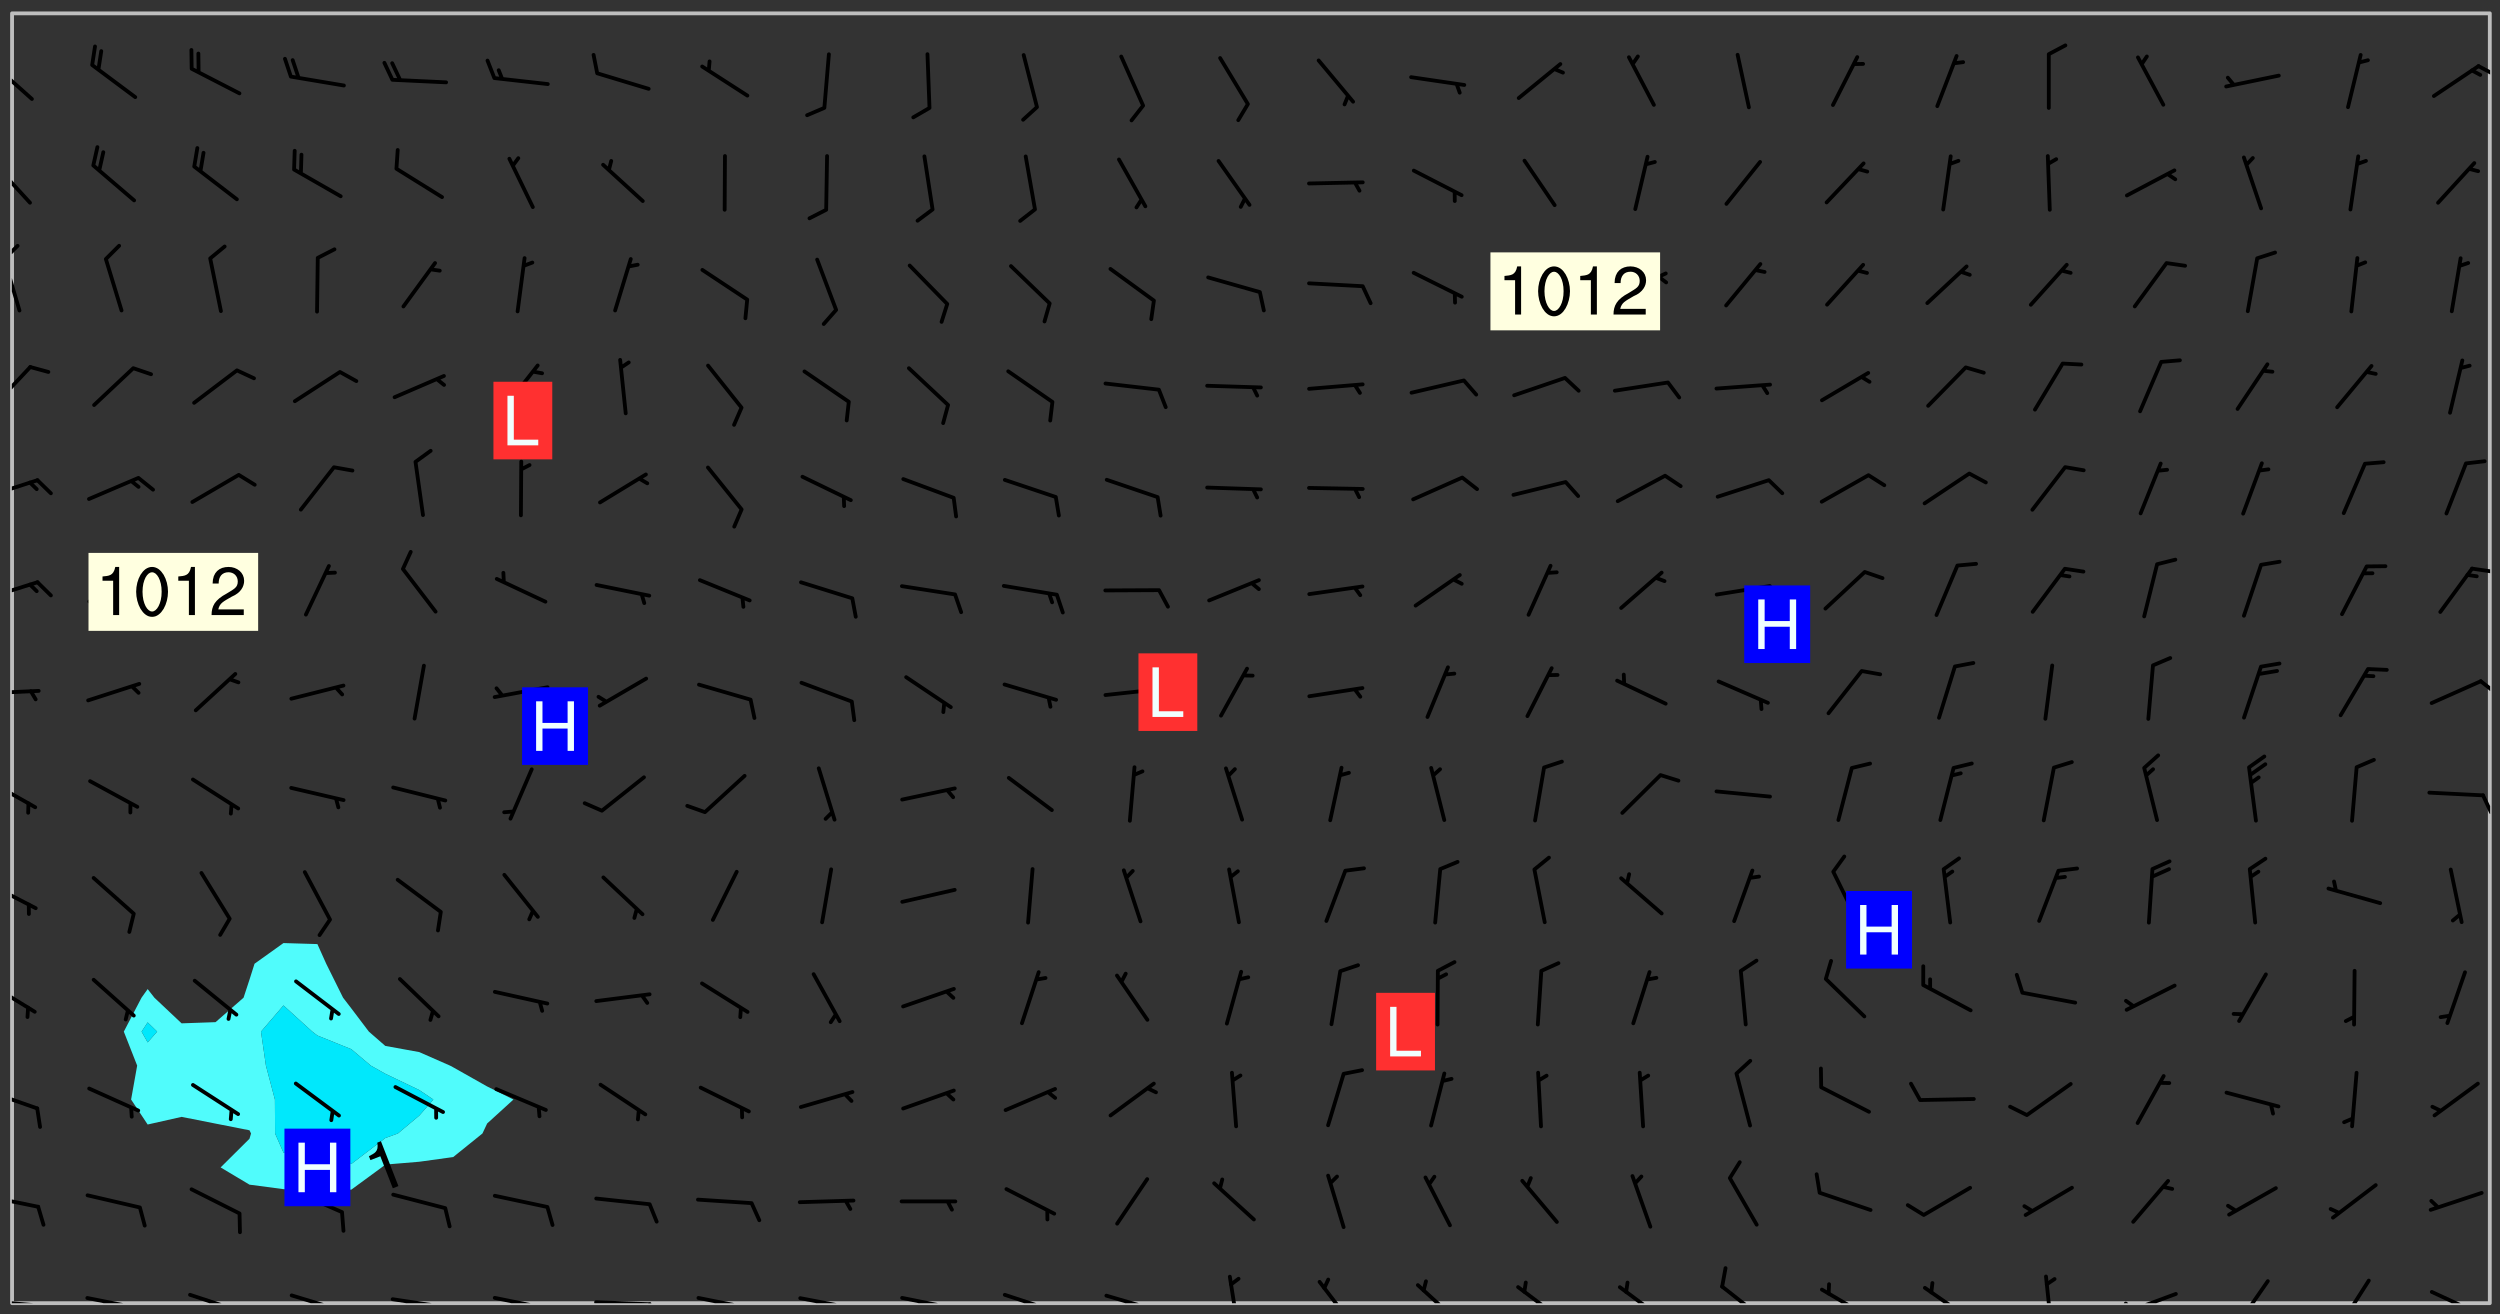 <svg xmlns="http://www.w3.org/2000/svg" role="img" xmlns:xlink="http://www.w3.org/1999/xlink" viewBox="142.45 309.95 326.84 171.84"><rect x="142.45" y="309.95" width="326.84" height="171.84" fill="#333333" stroke="none"/><defs><clipPath id="clip2"><path d="M 144 311.672 L 145 311.672 L 145 480.328 L 144 480.328 Z M 144 311.672"/></clipPath><clipPath id="clip3"><path d="M 144 311.672 L 468 311.672 L 468 480.328 L 144 480.328 Z M 144 311.672"/></clipPath><clipPath id="clip4"><path d="M 467 311.672 L 468 311.672 L 468 480.328 L 467 480.328 Z M 467 311.672"/></clipPath><clipPath id="clip5"><path d="M 144 479 L 148 479 L 148 480.328 L 144 480.328 Z M 144 479"/></clipPath><clipPath id="clip6"><path d="M 147 480 L 149 480 L 149 480.328 L 147 480.328 Z M 147 480"/></clipPath><clipPath id="clip7"><path d="M 153 479 L 162 479 L 162 480.328 L 153 480.328 Z M 153 479"/></clipPath><clipPath id="clip8"><path d="M 160 480 L 162 480 L 162 480.328 L 160 480.328 Z M 160 480"/></clipPath><clipPath id="clip9"><path d="M 167 478 L 175 478 L 175 480.328 L 167 480.328 Z M 167 478"/></clipPath><clipPath id="clip10"><path d="M 180 479 L 188 479 L 188 480.328 L 180 480.328 Z M 180 479"/></clipPath><clipPath id="clip11"><path d="M 193 479 L 201 479 L 201 480.328 L 193 480.328 Z M 193 479"/></clipPath><clipPath id="clip12"><path d="M 200 480 L 202 480 L 202 480.328 L 200 480.328 Z M 200 480"/></clipPath><clipPath id="clip13"><path d="M 206 479 L 215 479 L 215 480.328 L 206 480.328 Z M 206 479"/></clipPath><clipPath id="clip14"><path d="M 213 480 L 215 480 L 215 480.328 L 213 480.328 Z M 213 480"/></clipPath><clipPath id="clip15"><path d="M 220 479 L 228 479 L 228 480.328 L 220 480.328 Z M 220 479"/></clipPath><clipPath id="clip16"><path d="M 227 480 L 229 480 L 229 480.328 L 227 480.328 Z M 227 480"/></clipPath><clipPath id="clip17"><path d="M 233 479 L 241 479 L 241 480.328 L 233 480.328 Z M 233 479"/></clipPath><clipPath id="clip18"><path d="M 240 480 L 242 480 L 242 480.328 L 240 480.328 Z M 240 480"/></clipPath><clipPath id="clip19"><path d="M 246 479 L 255 479 L 255 480.328 L 246 480.328 Z M 246 479"/></clipPath><clipPath id="clip20"><path d="M 253 480 L 255 480 L 255 480.328 L 253 480.328 Z M 253 480"/></clipPath><clipPath id="clip21"><path d="M 260 479 L 268 479 L 268 480.328 L 260 480.328 Z M 260 479"/></clipPath><clipPath id="clip22"><path d="M 267 480 L 269 480 L 269 480.328 L 267 480.328 Z M 267 480"/></clipPath><clipPath id="clip23"><path d="M 273 478 L 281 478 L 281 480.328 L 273 480.328 Z M 273 478"/></clipPath><clipPath id="clip24"><path d="M 286 479 L 295 479 L 295 480.328 L 286 480.328 Z M 286 479"/></clipPath><clipPath id="clip25"><path d="M 292 480 L 294 480 L 294 480.328 L 292 480.328 Z M 292 480"/></clipPath><clipPath id="clip26"><path d="M 302 476 L 305 476 L 305 480.328 L 302 480.328 Z M 302 476"/></clipPath><clipPath id="clip27"><path d="M 314 477 L 320 477 L 320 480.328 L 314 480.328 Z M 314 477"/></clipPath><clipPath id="clip28"><path d="M 327 477 L 334 477 L 334 480.328 L 327 480.328 Z M 327 477"/></clipPath><clipPath id="clip29"><path d="M 340 477 L 347 477 L 347 480.328 L 340 480.328 Z M 340 477"/></clipPath><clipPath id="clip30"><path d="M 353 477 L 361 477 L 361 480.328 L 353 480.328 Z M 353 477"/></clipPath><clipPath id="clip31"><path d="M 367 477 L 374 477 L 374 480.328 L 367 480.328 Z M 367 477"/></clipPath><clipPath id="clip32"><path d="M 380 478 L 387 478 L 387 480.328 L 380 480.328 Z M 380 478"/></clipPath><clipPath id="clip33"><path d="M 393 478 L 401 478 L 401 480.328 L 393 480.328 Z M 393 478"/></clipPath><clipPath id="clip34"><path d="M 409 476 L 411 476 L 411 480.328 L 409 480.328 Z M 409 476"/></clipPath><clipPath id="clip35"><path d="M 420 478 L 428 478 L 428 480.328 L 420 480.328 Z M 420 478"/></clipPath><clipPath id="clip36"><path d="M 420 480 L 422 480 L 422 480.328 L 420 480.328 Z M 420 480"/></clipPath><clipPath id="clip37"><path d="M 434 477 L 440 477 L 440 480.328 L 434 480.328 Z M 434 477"/></clipPath><clipPath id="clip38"><path d="M 448 477 L 453 477 L 453 480.328 L 448 480.328 Z M 448 477"/></clipPath><clipPath id="clip39"><path d="M 460 478 L 467 478 L 467 480.328 L 460 480.328 Z M 460 478"/></clipPath><clipPath id="clip40"><path d="M 144 466 L 148 466 L 148 468 L 144 468 Z M 144 466"/></clipPath><clipPath id="clip41"><path d="M 144 452 L 148 452 L 148 456 L 144 456 Z M 144 452"/></clipPath><clipPath id="clip42"><path d="M 144 438 L 148 438 L 148 443 L 144 443 Z M 144 438"/></clipPath><clipPath id="clip43"><path d="M 144 425 L 148 425 L 148 429 L 144 429 Z M 144 425"/></clipPath><clipPath id="clip44"><path d="M 144 411 L 148 411 L 148 416 L 144 416 Z M 144 411"/></clipPath><clipPath id="clip45"><path d="M 466 413 L 468 413 L 468 417 L 466 417 Z M 466 413"/></clipPath><clipPath id="clip46"><path d="M 144 400 L 148 400 L 148 401 L 144 401 Z M 144 400"/></clipPath><clipPath id="clip47"><path d="M 466 398 L 468 398 L 468 401 L 466 401 Z M 466 398"/></clipPath><clipPath id="clip48"><path d="M 144 385 L 148 385 L 148 389 L 144 389 Z M 144 385"/></clipPath><clipPath id="clip49"><path d="M 465 384 L 468 384 L 468 385 L 465 385 Z M 465 384"/></clipPath><clipPath id="clip50"><path d="M 144 372 L 148 372 L 148 376 L 144 376 Z M 144 372"/></clipPath><clipPath id="clip51"><path d="M 144 357 L 147 357 L 147 364 L 144 364 Z M 144 357"/></clipPath><clipPath id="clip52"><path d="M 144 343 L 146 343 L 146 351 L 144 351 Z M 144 343"/></clipPath><clipPath id="clip53"><path d="M 144 341 L 146 341 L 146 345 L 144 345 Z M 144 341"/></clipPath><clipPath id="clip54"><path d="M 144 331 L 147 331 L 147 337 L 144 337 Z M 144 331"/></clipPath><clipPath id="clip55"><path d="M 144 317 L 147 317 L 147 324 L 144 324 Z M 144 317"/></clipPath><clipPath id="clip56"><path d="M 466 318 L 468 318 L 468 320 L 466 320 Z M 466 318"/></clipPath><g id="surface84" clip-path="url(#clip1)"><path fill="#fff" fill-opacity="0" fill-rule="evenodd" d="M 0 0 L 1000 0 L 1000 1000 L 0 1000 Z M 0 0"/><path fill="#d3d3d3" fill-opacity="0" fill-rule="evenodd" d="M162.152 355.867L161.918 356.16 161.977 356.395 162.094 356.566 162.27 356.801 162.562 357.148 162.676 357.207 162.793 357.035 162.852 356.801 163.027 356.625 163.492 356.449 164.191 356.449 164.426 356.742 164.715 357.559 164.773 357.734 164.949 357.965 165.301 358.199 166 358.898 166.172 359.074 166.406 359.422 166.641 359.832 166.93 360.414 167.34 360.879 167.57 361.113 167.805 361.289 167.922 361.52 168.098 361.812 168.27 362.977 168.27 363.211 168.328 363.5 168.387 363.617 168.504 363.734 168.852 364.145 168.969 364.316 169.145 364.492 169.32 364.727 169.438 364.898 169.609 365.25 169.668 365.484 169.902 365.891 170.137 365.832 169.961 366.008 169.902 366.938 169.32 366.938 169.086 366.824 168.738 366.938 168.621 367.055 168.562 367.348 168.504 367.523 168.387 367.695 167.922 367.988 167.863 368.223 167.805 368.336 167.805 368.98 167.863 369.152 167.863 369.562 167.922 369.621 167.922 370.027 167.98 370.434 168.098 370.609 168.156 370.668 168.387 371.309 168.328 371.602 168.328 372.301 168.27 372.883 168.27 373.117 168.211 373.348 168.156 373.699 168.156 375.621 168.211 375.738 168.637 375.738 168.27 375.855 168.246 376.207 169.137 377.375 170.879 377.914 172.219 378.273 172.219 378.812 172.309 379.621 172.844 380.336 174.363 380.605 175.254 380.52 175.344 381.684 175.879 381.863 177.039 381.684 179.094 380.699 180.254 380.336 182.133 380.16 183.828 379.98 183.648 380.699 182.133 380.785 180.883 380.875 180.078 381.145 179.004 381.953 179.273 382.672 179.809 383.57 179.629 384.195 179.363 385.004 179.629 386.082 180.254 386.98 181.059 387.16 182.309 386.98 182.043 387.703 182.141 388.207 182.195 388.5 182.195 388.672 182.254 388.965 182.254 389.371 182.43 389.488 182.781 389.605 183.188 389.605 183.48 389.43 183.594 389.312 183.652 389.195 183.77 388.965 183.828 388.789 184.18 388.324 184.41 388.148 184.586 388.09 184.762 388.148 184.82 388.324 184.938 389.312 184.992 389.781 185.051 389.953 185.168 390.188 185.344 390.246 186.16 390.305 186.449 390.305 186.566 390.539 186.625 390.945 186.684 391.297 186.684 392.402 186.801 392.695 186.918 393.043 187.207 393.742 187.383 394.094 187.965 394.848 188.316 395.023 188.488 395.082 188.957 395.316 189.598 395.781 189.945 396.016 190.238 396.191 190.531 396.246 190.762 396.309 191.578 396.656 191.871 396.832 191.984 397.004 192.336 397.355 192.453 397.531 192.977 398.172 192.977 398.461 193.035 398.812 193.035 399.16 193.094 399.512 193.152 399.801 193.27 399.859 193.441 399.918 193.617 399.918 194.199 400.152 194.375 400.27 194.551 400.559 194.727 400.793 194.84 401.027 195.133 401.258 195.25 401.375 195.25 401.785 195.309 401.84 195.598 402.074 195.832 402.191 195.891 402.309 196.008 402.48 196.066 402.598 196.297 402.832 196.355 403.008 196.59 403.066 196.707 403.125 196.59 403.238 196.531 403.355 196.531 403.473 196.414 403.766 196.297 404.055 196.297 404.637 196.473 404.754 196.59 404.812 196.648 404.93 196.766 405.047 196.879 405.105 197.055 405.453 197.113 405.805 197.172 406.211 197.172 406.387 197.113 406.562 196.996 407.262 196.996 407.434 197.113 407.609 197.406 407.902 197.812 407.902 197.988 408.02 198.105 408.191 198.223 408.484 198.223 408.719 197.695 408.719 197.465 408.484 197.23 408.484 197.055 408.543 196.996 409.242 197.055 409.59 197.172 409.766 197.348 410.176 197.465 410.406 197.754 410.875 197.93 410.93 198.453 410.93 198.688 410.988 199.445 411.629 199.504 411.922 199.504 412.156 199.562 412.215 199.793 412.562 199.793 412.914 199.676 413.086 199.676 413.379 199.969 413.668 200.262 413.844 200.434 413.902 200.727 414.078 201.02 414.195 201.602 414.602 201.891 414.836 202.184 415.012 202.402 415.172 202.418 415.184 202.648 415.359 203.289 415.883 203.465 416.117 203.582 416.293 203.758 416.469 203.871 416.641 203.871 417.281 203.988 417.457 204.457 417.574 205.039 417.691 205.273 417.75 205.504 417.863 205.797 417.98 205.91 418.039 206.496 418.391 206.785 418.562 206.961 418.625 207.137 418.68 207.312 418.738 208.012 419.09 208.301 419.266 208.535 419.32 208.824 419.496 209.059 419.613 209.699 420.02 209.992 420.137 210.164 420.195 210.398 420.254 210.809 420.312 211.039 420.371 211.273 420.488 211.332 420.66 210.922 420.836 211.391 420.895 211.449 421.188 211.562 421.422 211.738 421.477 211.973 421.535 212.148 421.594 212.555 421.711 213.195 421.945 213.312 422.117 213.371 422.352 213.371 422.527 213.312 422.645 213.254 423.051 213.488 423.285 213.605 423.344 213.953 423.461 214.594 423.691 214.77 423.809 215.059 423.926 215.234 424.102 215.469 424.566 216.051 425.672 216.227 425.848 216.574 426.023 216.75 426.141 217.102 426.258 218.148 426.781 218.383 426.84 218.848 426.953 219.141 427.012 219.605 427.188 220.363 427.77 220.598 428.004 220.945 428.469 221.121 428.645 221.41 428.879 222.227 429.578 222.52 429.754 222.809 430.043 223.102 430.219 223.395 430.508 224.09 431.148 224.266 431.324 224.559 431.559 224.848 431.793 225.316 432.082 225.957 432.664 226.305 432.898 226.539 433.191 226.887 433.539 227.238 434.004 228.172 434.996 228.52 435.402 228.637 435.578 228.871 435.637 228.984 435.754 229.629 435.93 229.859 436.043 230.094 436.102 230.387 436.277 230.617 436.395 231.551 437.094 231.957 437.5 232.191 437.676 232.598 437.852 232.832 437.969 233.648 438.316 233.996 438.551 234.23 438.668 234.523 438.957 234.754 439.074 235.512 439.426 235.863 439.598 236.094 439.656 236.387 439.773 236.621 439.832 237.492 440.008 238.309 440.008 238.777 440.238 238.949 440.297 239.824 440.996 240.289 441.113 240.582 441.172 240.758 441.23 240.988 441.289 241.457 441.348 241.805 441.406 242.156 441.465 242.562 441.523 242.855 441.523 243.027 441.582 243.027 441.812 243.203 441.988 243.496 441.988 243.844 442.047 244.195 442.105 244.895 442.223 245.535 442.223 246 441.988 246.293 441.812 246.465 441.695 246.875 441.523 247.164 441.348 248.098 440.883 248.566 440.59 249.09 440.297 249.555 440.125 250.02 439.949 251.07 439.484 251.359 439.367 251.77 439.25 252.059 439.133 252.586 438.957 254.102 438.258 254.684 437.91 254.973 437.852 255.266 437.793 255.613 437.676 256.488 437.445 256.84 437.328 256.953 437.328 257.188 437.27 258.062 437.035 258.297 436.977 259.109 436.977 259.461 436.918 260.277 436.801 260.449 436.742 260.801 436.688 261.094 436.629 261.324 436.57 262.141 436.395 262.316 436.336 262.664 436.336 262.898 436.277 263.363 436.16 264.121 435.988 264.355 435.93 264.703 435.93 265.113 435.812 265.402 435.754 266.688 435.695 266.977 435.695 267.387 435.637 267.617 435.578 267.793 435.578 268.668 435.461 269.074 435.461 269.484 435.344 269.832 435.344 270.184 435.23 271.055 435.172 272.805 435.172 273.852 435.461 274.262 435.578 274.551 435.695 274.902 435.812 275.191 435.93 276.242 436.102 276.531 436.16 276.824 436.16 277.117 436.219 277.289 436.277 277.699 436.336 277.871 436.395 277.988 436.453 278.105 436.453 278.223 436.512 278.574 436.57 278.688 436.57 279.098 436.637 281.02 437.031 282.945 437.426 284.465 437.875 286.16 438.594 288.305 439.398 289.91 438.68 291.34 437.875 292.5 436.797 293.75 436.348 296.785 435.629 298.66 435.27 300.805 433.922 303.039 432.668 305.539 431.41 307.234 430.961 309.02 430.781 310.18 430.512 310.805 431.051 312.145 430.781 312.859 429.793 313.844 428.449 314.289 428.27 315.094 427.91 316.969 427.371 318.754 426.922 320.004 426.652 321.164 426.562 322.863 426.473 324.824 426.203 326.074 426.113 326.613 426.113 327.238 426.023 328.129 426.023 330.273 425.844 332.684 425.664 335.273 425.574 336.969 425.754 338.578 425.844 340.008 426.203 341.168 426.922 343.043 427.91 344.203 429.438 344.469 430.152 345.098 430.242 345.453 431.141 345.988 431.68 346.523 433.207 347.598 433.566 348.133 433.566 347.328 434.102 347.418 435.809 348.133 438.504 349.023 439.309 349.918 440.297 350.633 441.555 352.418 442.094 353.938 441.914 354.293 443.258 355.902 442.453 356.883 441.914 357.152 442.184 357.469 441.969 357.688 441.824 358.488 442.273 358.938 441.914 359.293 441.914 359.828 441.645 360.367 440.926 360.902 440.656 361.527 439.668 362.688 440.117 363.527 440.488 364.922 441.105 366.617 440.926 368.223 440.926 370.008 441.016 370.188 439.309 370.723 437.965 371.527 438.234 372.02 439.082 372.422 439.488 372.332 440.027 372.332 440.387 373.047 440.836 373.758 440.566 375.188 440.566 375.547 441.555 375.992 442.812 376.707 444.156 377.957 444.785 379.652 445.414 380.367 445.234 380.547 444.695 381.527 444.605 381.977 444.965 382.062 446.223 381.797 446.852 381.262 447.031 381.262 447.57 381.977 448.555 382.242 449.094 383.227 450.082 384.027 451.16 383.762 451.52 383.672 452.418 383.047 454.75 382.691 456.816 382.602 458.609 382.422 459.328 382.332 459.867 382.332 461.305 381.352 463.188 380.992 464.895 380.457 465.793 379.652 466.961 379.387 467.5 381.441 468.754 381.527 469.113 381.172 469.652 381.082 469.473 381.082 470.281 381.172 471.719 380.727 472.434 379.652 472.527 379.387 473.242 379.922 474.141 380.727 474.859 381.887 475.668 383.227 475.938 383.672 476.297 383.316 476.746 381.527 476.656 380.277 476.207 379.562 475.488 378.938 475.398 378.762 478.988 378.574 480.297 467.934 480.297 467.934 311.703 412.664 311.703 412.664 360.785 413.426 360.91 416.715 361.453 418.738 364.289 418.738 367.043 421.09 367.375 423.438 367.707 427.488 367.707 426.109 371.867 424.086 372.574 422.062 373.277 421.52 373.621 418.926 375.238 418.738 375.355 416.715 373.277 415.984 370.535 413.312 368.457 411.938 364.957 411.871 364.875 409.914 362.203 412.664 360.785 412.664 311.703 294.422 311.703 294.422 403.117 294.539 403.148 294.672 403.16 294.746 403.234 294.852 403.281 294.941 403.34 295.027 403.398 295.117 403.457 295.414 403.754 295.473 403.844 295.504 403.961 295.531 404.078 295.547 404.215 295.516 404.332 295.457 404.422 295.398 404.508 295.355 404.613 295.309 404.715 295.281 404.836 295.281 404.98 295.457 405.25 295.605 405.398 295.68 405.484 295.754 405.559 295.797 405.664 295.859 405.754 295.918 405.84 295.961 405.945 296.02 406.035 296.066 406.137 296.109 406.242 296.168 406.328 296.285 406.508 296.359 406.582 296.422 406.668 296.48 406.758 296.523 406.863 296.582 406.953 296.641 407.039 296.703 407.129 296.762 407.219 296.805 407.32 296.922 407.5 296.996 407.574 297.055 407.66 297.129 407.734 297.219 407.793 297.324 407.84 297.473 407.84 297.605 407.824 297.738 407.84 297.84 407.793 297.914 407.719 297.961 407.617 297.945 407.484 297.945 407.336 297.898 407.23 297.871 407.113 297.824 407.012 297.797 406.891 297.754 406.789 297.691 406.699 297.648 406.598 297.605 406.492 297.574 406.375 297.559 406.242 297.547 406.105 297.633 406.047 297.691 405.961 297.812 405.93 297.855 406.035 297.871 406.168 297.871 406.285 297.93 406.387 297.988 406.477 298.078 406.535 298.227 406.684 298.285 406.773 298.328 406.879 298.316 406.98 298.402 407.039 298.508 407.086 298.594 407.145 298.684 407.203 298.758 407.277 298.641 407.305 298.535 407.352 298.449 407.41 298.375 407.484 298.316 407.574 298.254 407.66 298.227 407.781 298.18 407.883 298.137 407.988 298.105 408.105 298.094 408.238 298.078 408.371 298.078 408.52 298.105 408.637 298.152 408.742 298.195 408.844 298.254 408.934 298.328 409.008 298.418 409.066 298.492 409.141 298.582 409.199 298.641 409.289 298.684 409.395 298.73 409.496 298.848 409.527 298.98 409.543 299.129 409.543 299.246 409.512 299.352 409.555 299.395 409.66 299.441 409.762 299.469 409.883 299.5 410 299.527 410.117 299.559 410.238 299.586 410.355 299.691 410.398 299.793 410.445 299.926 410.43 300.074 410.578 300.137 410.664 300.211 410.738 300.281 410.812 300.371 410.875 300.477 410.918 300.578 410.961 300.695 410.992 300.832 411.008 300.949 410.977 301.023 410.902 301.051 410.785 301.039 410.652 301.008 410.531 300.98 410.414 301.023 410.309 301.141 410.309 301.23 410.371 301.348 410.398 301.496 410.398 301.629 410.414 301.777 410.414 301.91 410.43 302.043 410.414 302.191 410.414 302.324 410.398 302.457 410.387 302.594 410.398 302.711 410.371 302.844 410.355 303.035 410.297 302.977 410.473 302.961 410.605 302.934 410.727 302.918 410.859 302.859 410.945 302.727 410.961 302.621 411.008 302.516 411.051 302.398 411.082 302.281 411.109 302.016 411.141 301.867 411.141 301.734 411.156 301.66 411.23 301.719 411.316 301.867 411.465 301.984 411.645 302.059 411.715 302.148 411.777 302.238 411.836 302.324 411.895 302.414 411.953 302.516 411.996 302.621 412.059 302.727 412.102 302.812 412.16 302.918 412.207 303.02 412.25 303.199 412.367 303.258 412.457 303.215 412.559 303.168 412.664 303.184 412.797 303.406 413.02 303.465 413.109 303.508 413.211 303.539 413.332 303.582 413.434 303.598 413.566 303.629 413.684 303.641 413.82 303.672 413.938 303.82 414.086 303.922 414.129 304.027 414.172 304.145 414.203 304.277 414.219 304.414 414.234 304.531 414.234 304.648 414.203 304.738 414.145 304.781 414.039 304.828 413.938 304.871 413.832 304.902 413.715 304.914 413.582 304.914 413.434 304.902 413.301 304.887 413.168 304.855 413.051 304.812 412.945 304.766 412.84 304.723 412.738 304.68 412.633 304.664 412.5 304.68 412.367 304.707 412.25 304.738 412.133 304.766 412.012 304.812 411.91 304.902 411.852 304.988 411.789 305.062 411.715 305.152 411.656 305.375 411.434 305.434 411.348 305.508 411.273 305.625 411.094 305.684 411.008 305.684 410.859 305.609 410.785 305.508 410.738 305.402 410.695 305.301 410.652 305.242 410.562 305.195 410.457 305.168 410.34 305.258 410.281 305.375 410.25 305.477 410.207 305.656 410.09 305.805 409.941 305.816 409.809 305.805 409.703 305.715 409.645 305.582 409.66 305.434 409.66 305.301 409.676 305.168 409.66 305.047 409.629 304.961 409.57 304.887 409.496 304.828 409.406 304.766 409.32 304.648 409.141 304.59 409.055 304.621 408.934 304.707 408.875 304.828 408.844 304.887 408.758 304.887 408.637 304.855 408.52 304.797 408.43 304.738 408.344 304.691 408.238 304.664 408.121 304.648 407.988 304.707 407.898 304.781 407.824 304.871 407.766 304.988 407.586 305.062 407.512 305.121 407.426 305.27 407.277 305.391 407.246 305.523 407.23 305.656 407.246 305.73 407.32 305.773 407.426 305.789 407.559 305.758 407.676 305.641 407.707 305.508 407.719 305.359 407.867 305.316 407.973 305.27 408.074 305.242 408.195 305.211 408.312 305.211 408.461 305.242 408.578 305.285 408.684 305.344 408.773 305.418 408.844 305.492 408.918 305.609 408.949 305.73 408.977 305.848 408.949 305.98 408.934 306.098 408.934 306.188 408.992 306.262 409.066 306.309 409.172 306.367 409.258 306.469 409.305 306.602 409.32 306.707 409.363 306.793 409.422 306.781 409.527 306.707 409.602 306.527 409.719 306.469 409.809 306.379 409.867 306.309 409.941 306.234 410.016 306.172 410.105 306.145 410.223 306.129 410.355 306.145 410.488 306.129 410.621 306.129 410.77 306.145 410.902 306.172 411.02 306.203 411.141 306.277 411.215 306.367 411.273 306.453 411.332 306.543 411.391 306.66 411.422 306.66 411.508 306.559 411.555 306.469 411.613 306.203 411.645 306.086 411.672 305.938 411.672 305.832 411.715 305.73 411.762 305.672 411.852 305.609 412.086 305.598 412.219 305.566 412.34 305.551 412.473 305.551 412.766 305.539 412.898 305.551 413.035 305.566 413.168 305.699 413.184 305.832 413.195 305.953 413.227 306.039 413.285 306.113 413.359 306.16 413.465 306.203 413.566 306.219 413.699 306.219 414.145 306.203 414.277 306.203 414.723 306.234 414.988 306.262 415.105 306.277 415.238 306.309 415.355 306.395 415.566 306.426 415.832 306.426 415.98 306.395 416.098 306.367 416.215 306.336 416.336 306.309 416.453 306.277 416.57 306.246 416.691 306.234 416.824 306.219 416.957 306.309 417.016 306.426 416.984 306.527 417 306.574 417.105 306.543 417.371 306.543 417.812 306.5 417.918 306.453 418.023 306.41 418.125 306.367 418.23 306.309 418.316 306.277 418.438 306.234 418.555 306.203 418.672 306.188 418.805 306.203 418.938 306.262 419.027 306.367 419.074 306.453 419.133 306.512 419.219 306.5 419.355 306.469 419.473 306.426 419.574 306.426 420.02 306.41 420.152 306.41 420.301 306.379 420.418 306.336 420.523 306.309 420.641 306.262 420.746 306.219 420.848 306.188 420.969 306.16 421.086 306.129 421.219 306.098 421.336 306.07 421.453 306.027 421.559 305.996 421.676 305.965 421.797 305.953 421.93 305.938 422.062 305.938 422.359 305.965 422.477 305.965 422.625 306.012 423.023 306.039 423.141 306.098 423.23 306.219 423.262 306.367 423.262 306.5 423.246 306.559 423.336 306.559 423.453 306.5 423.543 306.41 423.602 306.309 423.645 306.203 423.691 306.113 423.75 306.027 423.809 305.891 423.824 305.773 423.793 305.641 423.777 305.539 423.824 305.477 423.91 305.465 424.047 305.449 424.18 305.418 424.297 305.391 424.414 305.375 424.547 305.344 424.668 305.344 424.965 305.359 425.098 305.391 425.215 305.391 425.363 305.402 425.496 305.402 425.645 305.375 425.762 305.328 425.863 305.301 425.984 305.27 426.102 305.211 426.191 305.137 426.266 305.035 426.309 304.93 426.355 304.812 426.383 304.691 426.414 304.59 426.367 304.648 426.281 304.754 426.234 304.781 426.117 304.812 426 304.84 425.879 304.871 425.762 304.871 425.613 304.887 425.48 304.855 425.363 304.812 425.258 304.707 425.273 304.633 425.348 304.531 425.391 304.441 425.453 304.367 425.527 304.324 425.629 304.309 425.762 304.277 425.879 304.25 426 304.219 426.117 304.191 426.234 304.16 426.355 304.133 426.473 304.102 426.59 304.059 426.695 303.969 426.754 303.879 426.754 303.762 426.723 303.73 426.637 303.746 426.5 303.715 426.383 303.715 426.234 303.703 426.102 303.703 425.953 303.641 425.719 303.613 425.598 303.57 425.496 303.523 425.391 303.465 425.305 303.406 425.215 303.363 425.109 303.301 425.023 303.152 424.875 303.082 424.801 302.977 424.754 302.871 424.711 302.77 424.668 302.473 424.371 302.383 424.297 302.297 424.238 302.191 424.195 302.102 424.133 302.016 424.074 301.91 424.031 301.82 423.973 301.734 423.91 301.66 423.84 301.555 423.793 301.469 423.734 301.363 423.691 301.273 423.629 301.172 423.586 301.066 423.543 300.98 423.484 300.875 423.438 300.77 423.395 300.668 423.348 300.578 423.289 300.477 423.246 300.371 423.203 300.281 423.141 300.164 423.113 300.031 423.098 299.898 423.113 299.75 423.113 299.617 423.129 299.5 423.098 299.41 423.039 299.336 422.965 299.246 422.906 299.145 422.859 298.996 422.859 298.875 422.832 298.773 422.789 298.699 422.715 298.582 422.535 298.492 422.477 298.391 422.434 298.301 422.371 298.195 422.328 298.105 422.27 298.02 422.211 297.914 422.164 297.855 422.078 297.797 421.988 297.754 421.883 297.707 421.781 297.633 421.707 297.547 421.648 297.473 421.574 297.383 421.516 297.16 421.293 297.117 421.188 297.086 420.922 297.191 420.879 297.336 420.879 297.441 420.922 297.516 420.996 297.605 421.055 297.691 421.113 297.797 421.16 297.887 421.219 298.035 421.367 298.105 421.441 298.254 421.59 298.316 421.676 298.391 421.75 298.477 421.809 298.551 421.883 298.641 421.945 298.73 422.004 298.816 422.062 299.086 422.238 299.188 422.285 299.293 422.328 299.395 422.371 299.441 422.297 299.5 422.211 299.574 422.137 299.645 422.062 299.75 422.105 299.824 422.18 299.883 422.27 299.926 422.371 299.973 422.477 300.016 422.582 300.137 422.609 300.254 422.582 300.328 422.492 300.371 422.387 300.43 422.297 300.504 422.223 300.609 422.18 300.727 422.152 300.859 422.164 300.949 422.223 301.098 422.371 301.156 422.461 301.199 422.566 301.246 422.668 301.289 422.773 301.332 422.875 301.438 422.922 301.543 422.965 301.676 422.98 301.762 422.922 301.82 422.832 301.895 422.758 302 422.715 302.117 422.742 302.223 422.789 302.324 422.832 302.43 422.875 302.531 422.922 302.711 423.039 302.711 423.156 302.695 423.289 302.711 423.422 302.727 423.559 302.785 423.645 302.887 423.691 303.008 423.719 303.125 423.75 303.273 423.75 303.391 423.719 303.449 423.629 303.629 423.512 303.688 423.422 303.762 423.348 303.82 423.262 303.938 423.082 304.117 422.965 304.234 422.996 304.324 423.055 304.367 423.129 304.352 423.262 304.352 423.379 304.441 423.438 304.59 423.438 304.723 423.422 304.855 423.41 305.121 423.379 305.227 423.336 305.344 423.305 305.465 423.277 305.539 423.203 305.609 423.129 305.672 423.039 305.656 422.934 305.609 422.832 305.508 422.789 305.402 422.773 305.285 422.801 305.02 422.832 304.871 422.832 304.797 422.758 304.707 422.699 304.59 422.668 304.473 422.641 304.34 422.625 304.191 422.625 304.059 422.641 303.762 422.641 303.656 422.594 303.508 422.445 303.465 422.344 303.406 422.254 303.629 422.031 303.715 421.973 303.82 421.93 303.938 421.898 304.07 421.883 304.203 421.898 304.34 421.914 304.441 421.957 304.574 421.945 304.664 421.883 304.766 421.84 304.828 421.75 304.781 421.648 304.691 421.59 304.574 421.559 304.473 421.516 304.414 421.426 304.352 421.336 304.352 421.219 304.367 421.086 304.473 421.039 304.547 420.969 304.547 420.848 304.457 420.789 304.426 420.672 304.516 420.613 304.59 420.539 304.633 420.434 304.691 420.344 304.738 420.242 304.754 420.109 304.754 419.961 304.707 419.855 304.664 419.754 304.574 419.695 304.441 419.68 304.34 419.637 304.203 419.621 304.086 419.59 303.641 419.59 303.508 419.574 303.375 419.562 303.242 419.547 303.125 419.516 302.977 419.516 302.844 419.5 302.711 419.488 302.445 419.457 302.324 419.414 302.238 419.355 302.164 419.281 302.164 419.133 302.176 419 302.281 418.953 302.383 418.91 302.516 418.895 302.668 418.895 302.801 418.879 303.094 418.879 303.215 418.91 303.316 418.953 303.406 419.012 303.641 419.074 303.762 419.027 303.852 418.969 303.953 418.926 304.086 418.91 304.191 418.953 304.293 419 304.426 419.012 304.547 418.984 304.691 418.984 304.812 418.953 304.93 418.926 305.035 418.879 305.109 418.805 305.195 418.746 305.344 418.598 305.402 418.512 305.449 418.406 305.477 418.289 305.492 418.184 305.391 418.141 305.301 418.082 305.184 418.051 305.078 418.008 304.988 417.945 304.914 417.859 304.84 417.785 304.738 417.742 304.633 417.695 304.531 417.652 304.473 417.562 304.426 417.461 304.34 417.25 304.277 417.164 304.219 417.074 304.145 417 304.059 416.941 303.789 416.941 303.672 416.973 303.582 417.031 303.48 417.074 303.348 417.09 303.242 417.074 303.215 416.957 303.152 416.867 303.035 416.836 302.934 416.793 302.785 416.645 302.754 416.527 302.738 416.422 302.812 416.348 302.992 416.23 303.109 416.203 303.227 416.172 303.363 416.188 303.465 416.23 303.57 416.273 303.672 416.32 303.777 416.363 303.895 416.395 304.027 416.41 304.145 416.438 304.277 416.453 304.383 416.438 304.473 416.379 304.398 416.305 304.293 416.262 304.219 416.188 304.145 416.098 303.996 415.949 303.91 415.891 303.82 415.832 303.746 415.758 303.656 415.699 303.555 415.652 303.434 415.625 303.332 415.578 303.227 415.535 303.109 415.504 303.008 415.461 302.887 415.43 302.738 415.43 302.621 415.461 302.516 415.504 302.43 415.566 302.25 415.684 302.164 415.742 302.074 415.801 301.969 415.848 301.883 415.906 301.777 415.949 301.676 415.992 301.57 416.039 301.496 416.113 301.438 416.203 301.379 416.289 301.332 416.395 301.273 416.48 301.199 416.555 301.066 416.543 300.949 416.512 300.832 416.512 300.758 416.586 300.668 416.645 300.594 416.719 300.504 416.777 300.418 416.836 300.312 416.883 300.211 416.926 300.074 416.941 299.973 416.898 299.824 416.75 299.719 416.703 299.633 416.703 299.527 416.75 299.426 416.793 299.305 416.824 299.188 416.793 299.113 416.719 299.113 416.602 299.145 416.48 299.219 416.41 299.277 416.32 299.352 416.246 299.469 416.215 299.574 416.172 299.867 416.172 300 416.156 300.137 416.141 300.238 416.098 300.328 416.039 300.43 415.992 300.52 415.934 300.652 415.922 300.742 415.98 300.875 415.992 300.965 415.934 301.051 415.875 301.156 415.832 301.246 415.773 301.332 415.711 301.422 415.652 301.57 415.504 301.629 415.418 301.688 415.328 301.793 415.285 301.926 415.27 302.043 415.297 302.164 415.328 302.223 415.27 302.281 415.18 302.312 414.914 302.34 414.797 302.445 414.809 302.578 414.824 302.68 414.781 302.77 414.723 302.828 414.633 302.902 414.559 302.961 414.469 303.008 414.367 303.02 414.234 303.008 414.102 302.961 413.996 302.812 413.848 302.754 413.758 302.695 413.672 302.652 413.566 302.652 413.121 302.668 412.988 302.668 412.84 302.68 412.707 302.621 412.648 302.531 412.707 302.43 412.664 302.25 412.547 302.164 412.488 302.102 412.398 302.043 412.309 301.969 412.234 301.883 412.176 301.762 412.207 301.66 412.219 301.555 412.266 301.469 412.324 301.363 412.367 301.215 412.516 301.125 412.574 301.039 412.633 300.949 412.695 300.844 412.738 300.711 412.754 300.711 412.633 300.816 412.59 300.934 412.559 301.008 412.488 301.051 412.383 301.051 412.234 301.023 412.117 300.875 411.969 300.742 411.953 300.594 411.953 300.477 411.984 300.371 412.027 300.27 412.07 300.18 412.133 300.062 412.16 299.988 412.086 300 411.953 299.957 411.852 299.914 411.746 299.824 411.688 299.707 411.715 299.586 411.746 299.469 411.777 299.367 411.82 299.246 411.852 299.145 411.895 299.039 411.938 298.949 411.996 298.848 412.012 298.848 411.895 298.863 411.762 298.805 411.672 298.73 411.715 298.582 411.863 298.523 411.953 298.449 412.027 298.402 412.133 298.359 412.234 298.285 412.309 298.227 412.398 298.152 412.473 298.094 412.559 298.02 412.633 297.93 412.695 297.855 412.766 297.781 412.84 297.68 412.855 297.547 412.871 297.441 412.828 297.441 412.707 297.59 412.559 297.633 412.457 297.691 412.367 297.738 412.266 297.781 412.16 297.84 412.07 297.871 411.953 297.914 411.852 297.945 411.73 297.973 411.613 298.02 411.508 298.062 411.406 298.105 411.301 298.18 411.23 298.27 411.168 298.359 411.109 298.461 411.066 298.758 411.066 299.023 411.035 299.129 410.992 299.055 410.918 298.938 410.887 298.832 410.844 298.742 410.785 298.641 410.738 298.551 410.68 298.449 410.637 298.344 410.594 298.254 410.531 298.168 410.473 298.062 410.43 297.961 410.387 297.84 410.355 297.723 410.324 297.621 410.281 297.5 410.25 297.398 410.207 297.309 410.148 297.266 410.043 297.25 409.91 297.352 409.867 297.484 409.852 297.621 409.867 297.754 409.852 297.855 409.809 297.914 409.719 297.93 409.613 297.84 409.555 297.766 409.48 297.664 409.438 297.574 409.379 297.426 409.23 297.383 409.125 297.367 408.992 297.367 408.699 297.309 408.609 297.219 408.551 297.145 408.477 297.102 408.371 297.07 408.254 297.012 408.164 296.938 408.09 296.82 408.062 296.746 407.988 296.656 407.93 296.566 407.867 296.48 407.809 296.406 407.734 296.348 407.648 296.301 407.543 296.215 407.484 296.066 407.336 295.871 407.277 295.738 407.293 295.637 407.336 295.562 407.41 295.516 407.512 295.473 407.617 295.414 407.707 295.355 407.793 295.059 408.09 294.969 408.148 294.883 408.148 294.82 408.062 294.777 407.957 294.809 407.84 294.867 407.75 294.895 407.633 294.883 407.5 294.793 407.438 294.688 407.484 294.57 407.512 294.453 407.543 294.184 407.719 294.082 407.766 293.965 407.793 293.859 407.84 293.77 407.898 293.668 407.941 293.609 407.855 293.562 407.75 293.578 407.617 293.625 407.512 293.695 407.438 293.77 407.367 293.828 407.277 293.828 407.129 293.785 407.023 293.547 407.023 293.445 407.07 293.414 407.188 293.387 407.305 293.355 407.426 293.281 407.469 293.148 407.484 293.074 407.438 293.031 407.336 292.988 407.23 292.941 407.129 292.898 407.023 292.777 407.055 292.676 407.098 292.543 407.113 292.426 407.145 292.32 407.188 292.23 407.246 292.129 407.293 292.008 407.32 291.875 407.336 291.773 407.293 291.715 407.203 291.668 407.098 291.625 406.996 291.582 406.891 291.582 406.773 291.641 406.684 291.727 406.625 291.906 406.508 292.008 406.461 292.113 406.418 292.219 406.359 292.32 406.316 292.41 406.254 292.512 406.211 292.617 406.152 292.719 406.105 292.809 406.047 292.914 406.004 293.016 405.961 293.105 405.898 293.207 405.855 293.344 405.84 293.461 405.871 293.562 405.914 293.684 405.945 293.785 405.988 293.891 406.035 293.992 406.078 294.098 406.121 294.199 406.168 294.305 406.211 294.406 406.254 294.512 406.301 294.598 406.359 294.703 406.402 294.82 406.434 294.926 406.477 295.027 406.523 295.117 406.582 295.223 406.625 295.324 406.668 295.43 406.715 295.547 406.742 295.648 406.789 295.77 406.816 295.918 406.816 296.004 406.758 296.02 406.656 296.078 406.566 296.051 406.449 295.977 406.375 295.859 406.195 295.785 406.121 295.695 406.047 295.516 405.93 295.43 405.871 295.324 405.828 295.223 405.781 294.953 405.605 294.895 405.516 294.82 405.441 294.762 405.352 294.719 405.25 294.688 405.133 294.672 404.996 294.672 404.434 294.66 404.301 294.645 404.168 294.613 404.051 294.598 403.918 294.586 403.785 294.555 403.664 294.332 403.441 294.273 403.355 294.258 403.25 294.289 403.133 294.422 403.117 294.422 311.703 172.992 311.703 172.992 313.156 172.934 313.391 172.582 314.441 172.41 314.965 172.293 315.312 172.117 315.723 172 315.895 171.766 316.188 171.535 316.246 171.184 316.246 171.066 316.305 170.836 316.711 170.836 317.004 170.953 317.18 171.184 317.41 171.301 317.645 171.941 318.402 172.234 318.867 172.41 319.102 172.641 319.453 172.875 319.801 173.516 320.617 173.691 321.082 173.863 321.492 173.98 322.188 174.156 322.656 174.273 324.055 174.332 324.52 174.332 325.395 174.449 326.441 174.449 331.223 174.391 331.688 174.039 332.969 173.863 333.492 173.75 333.902 173.398 334.832 172.934 336 172.699 336.582 172.582 336.758 172.41 337.105 172.234 337.512 171.883 338.328 171.824 338.621 171.711 338.914 171.594 339.203 171.535 339.379 171.418 340.254 171.359 340.66 171.301 340.777 171.242 340.953 171.184 341.125 170.953 341.652 170.836 341.824 170.836 342.059 170.719 342.293 170.66 342.465 170.484 343.051 170.484 343.34 170.426 343.516 170.426 343.809 170.367 343.922 170.309 344.449 170.309 344.621 170.254 344.855 170.254 347.477 170.078 348.293 169.961 348.469 169.785 348.703 169.668 348.875 169.555 349.109 168.969 350.043 168.738 350.332 168.445 350.797 168.27 351.031 167.98 351.383 167.629 352.082 167.516 352.312 167.34 352.723 167.164 352.953 166.758 353.48 165.941 354.18 165.648 354.352 165.359 354.586 165.184 354.703 165.008 354.879 164.484 355.285 163.957 355.461 163.785 355.637 163.551 355.691 162.91 355.867 162.152 355.867M174.363 386.891L173.289 387.34 173.648 388.234 174.898 387.52 175.344 386.98 174.363 386.891"/><path fill="#d3d3d3" fill-opacity="0" fill-rule="evenodd" d="M201.508 416.598L200.613 416.598 201.062 417.227 202.043 417.586 202.848 417.496 203.293 416.508 203.117 416.598 202.402 416.242 201.508 416.598M356.129 475.668L356.07 475.145 356.07 474.852 356.184 474.559 356.242 474.328 356.711 473.859 356.824 473.859 356.941 473.746 357.059 473.688 357.234 473.688 357.469 473.629 357.816 473.629 358.051 473.688 358.168 473.746 358.398 473.918 358.457 474.094 358.574 474.676 358.574 474.969 358.457 475.145 358.285 475.434 358.109 475.609 357.582 476.133 357.352 476.367 357.234 476.426 357.059 476.426 356.941 476.367 356.535 476.074 356.359 475.957 356.242 475.898 356.184 475.785 356.129 475.668M362.77 464.711L362.711 464.539 362.711 463.43 362.77 463.258 362.945 463.199 363.117 463.141 363.293 463.141 363.527 463.082 363.645 463.141 363.703 463.84 363.645 464.012 363.527 464.188 363.41 464.246 363.176 464.77 363.062 464.828 362.828 464.828 362.77 464.711M372.383 450.32L372.266 450.145 372.266 449.445 372.559 448.57 372.676 448.398 372.852 448.047 372.965 447.816 373.082 447.523 373.434 446.766 373.551 446.535 373.723 446.301 373.898 446.301 374.016 446.242 374.656 446.242 374.773 446.301 375.008 446.535 375.18 446.648 375.531 446.941 375.648 447.059 375.762 447.234 375.762 447.348 375.879 447.406 375.996 447.523 375.996 448.223 375.938 448.398 375.938 448.629 375.879 448.805 375.531 449.855 375.414 450.086 375.297 450.32 375.18 450.379 374.949 450.613 374.309 450.902 373.434 450.902 373.023 450.785 372.383 450.32"/><path fill="none" stroke="#bebebe" stroke-linecap="round" stroke-linejoin="round" stroke-miterlimit="10" stroke-width=".5" d="M 431.957 354.305 L 108.027 354.305 L 108.027 185.68 L 431.957 185.68 L 431.957 354.305" transform="matrix(1 0 0 -1 36 666)"/><g clip-path="url(#clip2)"><path fill="#fff" fill-opacity="0" fill-rule="evenodd" d="M 144 475.891 L 144 480.328 L 144.004 480.328 L 144 480.328 L 144 311.672 L 144.004 311.672 L 144 311.672 L 144 475.891"/></g><g clip-path="url(#clip3)"><path fill="#fff" fill-opacity="0" fill-rule="evenodd" d="M 144.004 480.328 L 144.004 311.672 L 179.508 311.672 L 179.508 433.242 L 175.727 435.945 L 175.066 438.027 L 174.293 440.383 L 170.629 443.582 L 166.191 443.738 L 162.633 440.383 L 161.754 439.258 L 160.953 440.383 L 158.637 444.82 L 160.383 449.262 L 159.59 453.699 L 161.754 456.965 L 166.191 455.965 L 170.629 456.844 L 175.066 457.719 L 175.27 458.137 L 175.066 458.824 L 171.293 462.574 L 175.066 464.828 L 179.508 465.414 L 183.945 465.734 L 188.383 465.477 L 192.344 462.574 L 192.82 462.203 L 197.262 461.832 L 201.699 461.219 L 205.523 458.137 L 206.137 456.832 L 209.578 453.699 L 206.137 451.988 L 201.699 449.484 L 201.281 449.262 L 197.262 447.496 L 192.82 446.688 L 190.676 444.82 L 188.383 441.789 L 187.301 440.383 L 185.098 435.945 L 183.945 433.375 L 179.508 433.242 L 179.508 311.672 L 467.996 311.672 L 467.996 480.328 L 144.004 480.328"/></g><path fill="#50fcfc" fill-rule="evenodd" d="M 160.383 449.262 L 158.637 444.82 L 160.953 440.383 L 161.754 439.258 L 161.754 443.609 L 160.961 444.82 L 161.754 446.23 L 162.996 444.82 L 161.754 443.609 L 161.754 439.258 L 162.633 440.383 L 166.191 443.738 L 170.629 443.582 L 174.293 440.383 L 175.066 438.027 L 175.727 435.945 L 179.508 433.242 L 179.508 441.395 L 176.57 444.82 L 177.215 449.262 L 178.391 453.699 L 178.414 458.137 L 179.508 460.633 L 183.945 462.125 L 188.383 462.121 L 192.82 458.734 L 194.469 458.137 L 197.262 455.801 L 199.105 453.699 L 197.262 452.457 L 192.82 450.328 L 190.926 449.262 L 188.383 447.117 L 183.945 445.328 L 183.281 444.82 L 179.508 441.395 L 179.508 433.242 L 183.945 433.375 L 185.098 435.945 L 187.301 440.383 L 188.383 441.789 L 190.676 444.82 L 192.82 446.688 L 197.262 447.496 L 201.281 449.262 L 201.699 449.484 L 206.137 451.988 L 209.578 453.699 L 206.137 456.832 L 205.523 458.137 L 201.699 461.219 L 197.262 461.832 L 192.82 462.203 L 192.344 462.574 L 188.383 465.477 L 183.945 465.734 L 179.508 465.414 L 175.066 464.828 L 171.293 462.574 L 175.066 458.824 L 175.27 458.137 L 175.066 457.719 L 170.629 456.844 L 166.191 455.965 L 161.754 456.965 L 159.59 453.699 L 160.383 449.262"/><path fill="#00e8fc" fill-rule="evenodd" d="M161.754 446.23L160.961 444.82 161.754 443.609 162.996 444.82 161.754 446.23M177.215 449.262L176.57 444.82 179.508 441.395 183.281 444.82 183.945 445.328 188.383 447.117 190.926 449.262 192.82 450.328 197.262 452.457 199.105 453.699 197.262 455.801 194.469 458.137 192.82 458.734 188.383 462.121 183.945 462.125 179.508 460.633 178.414 458.137 178.391 453.699 177.215 449.262"/><g clip-path="url(#clip4)"><path fill="#fff" fill-opacity="0" fill-rule="evenodd" d="M 467.996 480.328 L 468 480.328 L 468 311.672 L 467.996 311.672 L 468 311.672 L 468 480.328 L 467.996 480.328"/></g><path fill="#fff" fill-opacity="0" fill-rule="evenodd" d="M 191.473 468.18 L 196.914 466.055 L 193.289 456.773 L 187.848 458.898 L 191.473 468.18"/><path fill-rule="evenodd" d="M 191.773 459.336 L 192.25 459.148 L 194.539 465.012 L 193.805 465.301 L 192.172 461.117 L 190.879 461.621 L 190.68 461.105 L 191.176 460.84 L 191.391 460.699 L 191.57 460.531 L 191.711 460.324 L 191.797 460.066 L 191.82 459.742 L 191.773 459.336"/><g clip-path="url(#clip5)"><path fill="none" stroke="#000" stroke-linecap="round" stroke-linejoin="round" stroke-miterlimit="10" stroke-width=".5" d="M 111.5 185.363 L 104.5 185.98" transform="matrix(1 0 0 -1 36 666)"/></g><g clip-path="url(#clip6)"><path fill="none" stroke="#000" stroke-linecap="round" stroke-linejoin="round" stroke-miterlimit="10" stroke-width=".5" d="M 111.5 185.363 L 112.457 183.102" transform="matrix(1 0 0 -1 36 666)"/></g><g clip-path="url(#clip7)"><path fill="none" stroke="#000" stroke-linecap="round" stroke-linejoin="round" stroke-miterlimit="10" stroke-width=".5" d="M 124.762 184.984 L 117.867 186.355" transform="matrix(1 0 0 -1 36 666)"/></g><g clip-path="url(#clip8)"><path fill="none" stroke="#000" stroke-linecap="round" stroke-linejoin="round" stroke-miterlimit="10" stroke-width=".5" d="M 124.762 184.984 L 125.469 182.637" transform="matrix(1 0 0 -1 36 666)"/></g><g clip-path="url(#clip9)"><path fill="none" stroke="#000" stroke-linecap="round" stroke-linejoin="round" stroke-miterlimit="10" stroke-width=".5" d="M 137.965 184.57 L 131.293 186.773" transform="matrix(1 0 0 -1 36 666)"/></g><g clip-path="url(#clip10)"><path fill="none" stroke="#000" stroke-linecap="round" stroke-linejoin="round" stroke-miterlimit="10" stroke-width=".5" d="M 151.305 184.648 L 144.582 186.695" transform="matrix(1 0 0 -1 36 666)"/></g><g clip-path="url(#clip11)"><path fill="none" stroke="#000" stroke-linecap="round" stroke-linejoin="round" stroke-miterlimit="10" stroke-width=".5" d="M 164.734 185.145 L 157.785 186.195" transform="matrix(1 0 0 -1 36 666)"/></g><g clip-path="url(#clip12)"><path fill="none" stroke="#000" stroke-linecap="round" stroke-linejoin="round" stroke-miterlimit="10" stroke-width=".5" d="M 164.734 185.145 L 165.551 182.832" transform="matrix(1 0 0 -1 36 666)"/></g><g clip-path="url(#clip13)"><path fill="none" stroke="#000" stroke-linecap="round" stroke-linejoin="round" stroke-miterlimit="10" stroke-width=".5" d="M 178.02 184.973 L 171.133 186.371" transform="matrix(1 0 0 -1 36 666)"/></g><g clip-path="url(#clip14)"><path fill="none" stroke="#000" stroke-linecap="round" stroke-linejoin="round" stroke-miterlimit="10" stroke-width=".5" d="M 178.02 184.973 L 178.719 182.621" transform="matrix(1 0 0 -1 36 666)"/></g><g clip-path="url(#clip15)"><path fill="none" stroke="#000" stroke-linecap="round" stroke-linejoin="round" stroke-miterlimit="10" stroke-width=".5" d="M 191.402 185.539 L 184.379 185.805" transform="matrix(1 0 0 -1 36 666)"/></g><g clip-path="url(#clip16)"><path fill="none" stroke="#000" stroke-linecap="round" stroke-linejoin="round" stroke-miterlimit="10" stroke-width=".5" d="M 191.402 185.539 L 192.469 183.328" transform="matrix(1 0 0 -1 36 666)"/></g><g clip-path="url(#clip17)"><path fill="none" stroke="#000" stroke-linecap="round" stroke-linejoin="round" stroke-miterlimit="10" stroke-width=".5" d="M 204.652 184.98 L 197.762 186.363" transform="matrix(1 0 0 -1 36 666)"/></g><g clip-path="url(#clip18)"><path fill="none" stroke="#000" stroke-linecap="round" stroke-linejoin="round" stroke-miterlimit="10" stroke-width=".5" d="M 204.652 184.98 L 205.355 182.629" transform="matrix(1 0 0 -1 36 666)"/></g><g clip-path="url(#clip19)"><path fill="none" stroke="#000" stroke-linecap="round" stroke-linejoin="round" stroke-miterlimit="10" stroke-width=".5" d="M 217.973 185.012 L 211.07 186.332" transform="matrix(1 0 0 -1 36 666)"/></g><g clip-path="url(#clip20)"><path fill="none" stroke="#000" stroke-linecap="round" stroke-linejoin="round" stroke-miterlimit="10" stroke-width=".5" d="M 217.973 185.012 L 218.695 182.668" transform="matrix(1 0 0 -1 36 666)"/></g><g clip-path="url(#clip21)"><path fill="none" stroke="#000" stroke-linecap="round" stroke-linejoin="round" stroke-miterlimit="10" stroke-width=".5" d="M 231.281 184.977 L 224.391 186.367" transform="matrix(1 0 0 -1 36 666)"/></g><g clip-path="url(#clip22)"><path fill="none" stroke="#000" stroke-linecap="round" stroke-linejoin="round" stroke-miterlimit="10" stroke-width=".5" d="M 231.281 184.977 L 231.98 182.625" transform="matrix(1 0 0 -1 36 666)"/></g><g clip-path="url(#clip23)"><path fill="none" stroke="#000" stroke-linecap="round" stroke-linejoin="round" stroke-miterlimit="10" stroke-width=".5" d="M 244.488 184.574 L 237.812 186.77" transform="matrix(1 0 0 -1 36 666)"/></g><g clip-path="url(#clip24)"><path fill="none" stroke="#000" stroke-linecap="round" stroke-linejoin="round" stroke-miterlimit="10" stroke-width=".5" d="M 257.836 184.68 L 251.094 186.66" transform="matrix(1 0 0 -1 36 666)"/></g><g clip-path="url(#clip25)"><path fill="none" stroke="#000" stroke-linecap="round" stroke-linejoin="round" stroke-miterlimit="10" stroke-width=".5" d="M 256.855 184.969 L 257.102 183.766" transform="matrix(1 0 0 -1 36 666)"/></g><g clip-path="url(#clip26)"><path fill="none" stroke="#000" stroke-linecap="round" stroke-linejoin="round" stroke-miterlimit="10" stroke-width=".5" d="M 267.234 189.141 L 268.328 182.199" transform="matrix(1 0 0 -1 36 666)"/></g><path fill="none" stroke="#000" stroke-linecap="round" stroke-linejoin="round" stroke-miterlimit="10" stroke-width=".5" d="M 267.395 188.133 L 268.375 188.871" transform="matrix(1 0 0 -1 36 666)"/><g clip-path="url(#clip27)"><path fill="none" stroke="#000" stroke-linecap="round" stroke-linejoin="round" stroke-miterlimit="10" stroke-width=".5" d="M 278.965 188.465 L 283.227 182.879" transform="matrix(1 0 0 -1 36 666)"/></g><path fill="none" stroke="#000" stroke-linecap="round" stroke-linejoin="round" stroke-miterlimit="10" stroke-width=".5" d="M 279.586 187.652 L 280.098 188.766" transform="matrix(1 0 0 -1 36 666)"/><g clip-path="url(#clip28)"><path fill="none" stroke="#000" stroke-linecap="round" stroke-linejoin="round" stroke-miterlimit="10" stroke-width=".5" d="M 291.816 188.039 L 297.004 183.301" transform="matrix(1 0 0 -1 36 666)"/></g><path fill="none" stroke="#000" stroke-linecap="round" stroke-linejoin="round" stroke-miterlimit="10" stroke-width=".5" d="M 292.57 187.352 L 292.875 188.539" transform="matrix(1 0 0 -1 36 666)"/><g clip-path="url(#clip29)"><path fill="none" stroke="#000" stroke-linecap="round" stroke-linejoin="round" stroke-miterlimit="10" stroke-width=".5" d="M 304.918 187.781 L 310.535 183.559" transform="matrix(1 0 0 -1 36 666)"/></g><path fill="none" stroke="#000" stroke-linecap="round" stroke-linejoin="round" stroke-miterlimit="10" stroke-width=".5" d="M 305.734 187.168 L 305.926 188.379" transform="matrix(1 0 0 -1 36 666)"/><g clip-path="url(#clip30)"><path fill="none" stroke="#000" stroke-linecap="round" stroke-linejoin="round" stroke-miterlimit="10" stroke-width=".5" d="M 318.223 187.77 L 323.859 183.574" transform="matrix(1 0 0 -1 36 666)"/></g><path fill="none" stroke="#000" stroke-linecap="round" stroke-linejoin="round" stroke-miterlimit="10" stroke-width=".5" d="M 319.043 187.156 L 319.227 188.371" transform="matrix(1 0 0 -1 36 666)"/><g clip-path="url(#clip31)"><path fill="none" stroke="#000" stroke-linecap="round" stroke-linejoin="round" stroke-miterlimit="10" stroke-width=".5" d="M 331.598 187.848 L 337.113 183.492" transform="matrix(1 0 0 -1 36 666)"/></g><path fill="none" stroke="#000" stroke-linecap="round" stroke-linejoin="round" stroke-miterlimit="10" stroke-width=".5" d="M 331.598 187.848 L 332.039 190.262" transform="matrix(1 0 0 -1 36 666)"/><g clip-path="url(#clip32)"><path fill="none" stroke="#000" stroke-linecap="round" stroke-linejoin="round" stroke-miterlimit="10" stroke-width=".5" d="M 344.641 187.453 L 350.699 183.891" transform="matrix(1 0 0 -1 36 666)"/></g><path fill="none" stroke="#000" stroke-linecap="round" stroke-linejoin="round" stroke-miterlimit="10" stroke-width=".5" d="M 345.523 186.934 L 345.574 188.16" transform="matrix(1 0 0 -1 36 666)"/><g clip-path="url(#clip33)"><path fill="none" stroke="#000" stroke-linecap="round" stroke-linejoin="round" stroke-miterlimit="10" stroke-width=".5" d="M 358.102 187.68 L 363.871 183.664" transform="matrix(1 0 0 -1 36 666)"/></g><path fill="none" stroke="#000" stroke-linecap="round" stroke-linejoin="round" stroke-miterlimit="10" stroke-width=".5" d="M 358.941 187.094 L 359.086 188.312" transform="matrix(1 0 0 -1 36 666)"/><g clip-path="url(#clip34)"><path fill="none" stroke="#000" stroke-linecap="round" stroke-linejoin="round" stroke-miterlimit="10" stroke-width=".5" d="M 373.934 189.164 L 374.672 182.176" transform="matrix(1 0 0 -1 36 666)"/></g><path fill="none" stroke="#000" stroke-linecap="round" stroke-linejoin="round" stroke-miterlimit="10" stroke-width=".5" d="M 374.039 188.148 L 375.055 188.836" transform="matrix(1 0 0 -1 36 666)"/><g clip-path="url(#clip35)"><path fill="none" stroke="#000" stroke-linecap="round" stroke-linejoin="round" stroke-miterlimit="10" stroke-width=".5" d="M 384.32 184.457 L 390.914 186.887" transform="matrix(1 0 0 -1 36 666)"/></g><g clip-path="url(#clip36)"><path fill="none" stroke="#000" stroke-linecap="round" stroke-linejoin="round" stroke-miterlimit="10" stroke-width=".5" d="M 385.277 184.809 L 384.363 185.629" transform="matrix(1 0 0 -1 36 666)"/></g><g clip-path="url(#clip37)"><path fill="none" stroke="#000" stroke-linecap="round" stroke-linejoin="round" stroke-miterlimit="10" stroke-width=".5" d="M 398.93 182.785 L 402.934 188.559" transform="matrix(1 0 0 -1 36 666)"/></g><g clip-path="url(#clip38)"><path fill="none" stroke="#000" stroke-linecap="round" stroke-linejoin="round" stroke-miterlimit="10" stroke-width=".5" d="M 412.359 182.707 L 416.137 188.633" transform="matrix(1 0 0 -1 36 666)"/></g><g clip-path="url(#clip39)"><path fill="none" stroke="#000" stroke-linecap="round" stroke-linejoin="round" stroke-miterlimit="10" stroke-width=".5" d="M 424.375 187.148 L 430.75 184.195" transform="matrix(1 0 0 -1 36 666)"/></g><g clip-path="url(#clip40)"><path fill="none" stroke="#000" stroke-linecap="round" stroke-linejoin="round" stroke-miterlimit="10" stroke-width=".5" d="M 111.441 198.281 L 104.559 199.691" transform="matrix(1 0 0 -1 36 666)"/></g><path fill="none" stroke="#000" stroke-linecap="round" stroke-linejoin="round" stroke-miterlimit="10" stroke-width=".5" d="M111.441 198.281L112.137 195.926M124.738 198.191L117.895 199.781M124.738 198.191L125.371 195.82M137.766 197.406L131.492 200.566M137.766 197.406L137.82 194.953M151.164 197.582L144.727 200.391M151.164 197.582L151.355 195.137M164.66 198.105L157.859 199.867M164.66 198.105L165.234 195.719M178.012 198.254L171.141 199.719M178.012 198.254L178.688 195.895M191.383 198.613L184.398 199.359M191.383 198.613L192.301 196.336M204.711 198.758L197.699 199.215M204.711 198.758L205.719 196.52M218.031 199.094L211.008 198.879M217.012 199.062L217.621 197.996M231.348 198.984L224.32 198.984M230.328 198.984L230.902 197.902M244.277 197.379L238.027 200.594M243.367 197.848L243.383 196.621M252.5 196.074L256.43 201.898M265.184 201.352L270.379 196.621M265.941 200.664L266.242 201.852M280.082 202.352L282.109 195.621M280.379 201.371L281.246 202.234M292.809 202.113L296.012 195.859M293.277 201.203L293.977 202.211M305.465 201.676L309.988 196.297M306.121 200.891L306.582 202.031M319.871 202.297L322.211 195.676M320.211 201.336L321.039 202.238M332.602 202.031L336.113 195.941M332.602 202.031L333.898 204.109M344.344 200.113L351 197.859M344.344 200.113L343.949 202.535M357.957 197.211L364.016 200.762M357.957 197.211L355.867 198.496M371.273 197.203L377.328 200.77M372.152 197.723L371.109 198.363M389.898 201.66L385.336 196.312M389.234 200.883L390.434 200.617M397.875 197.254L403.988 200.719M398.766 197.758L397.73 198.414M411.449 196.859L417.043 201.113M412.266 197.477L411.148 197.992M424.227 197.879L430.895 200.094M425.199 198.203L424.309 199.047" transform="matrix(1 0 0 -1 36 666)"/><g clip-path="url(#clip41)"><path fill="none" stroke="#000" stroke-linecap="round" stroke-linejoin="round" stroke-miterlimit="10" stroke-width=".5" d="M 111.316 211.141 L 104.684 213.465" transform="matrix(1 0 0 -1 36 666)"/></g><path fill="none" stroke="#000" stroke-linecap="round" stroke-linejoin="round" stroke-miterlimit="10" stroke-width=".5" d="M111.316 211.141L111.688 208.715M124.52 210.863L118.109 213.738M123.59 211.281L123.672 210.059M137.582 210.398L131.676 214.207M136.723 210.953L136.621 209.73M150.766 210.207L145.125 214.395M149.945 210.816L149.762 209.602M164.371 210.668L158.148 213.934M163.465 211.145L163.473 209.918M177.812 210.938L171.336 213.664M176.871 211.336L176.98 210.113M190.816 210.359L184.961 214.242M189.965 210.926L189.848 209.703M204.355 210.746L198.055 213.859M203.438 211.199L203.477 209.973M217.895 213.285L211.148 211.32M216.914 213L217.77 212.117M231.148 213.477L224.523 211.125M230.184 213.133L231.09 212.305M244.383 213.684L237.918 210.922M243.441 213.281L244.398 212.512M257.297 214.383L251.637 210.219M256.473 213.777L257.578 213.246M267.508 215.805L268.055 208.797M267.586 214.785L268.621 215.445M282.113 215.664L280.078 208.938M282.113 215.664L284.52 216.141M295.277 215.707L293.543 208.898M295.027 214.715L296.219 215.004M307.539 215.809L307.914 208.793M307.594 214.789L308.645 215.422M320.82 215.809L321.262 208.793M320.883 214.789L321.93 215.43M333.469 215.699L335.246 208.902M333.469 215.699L335.273 217.363M344.547 213.906L350.797 210.699M344.547 213.906L344.508 216.359M357.473 212.234L364.5 212.371M357.473 212.234L356.281 214.375M371.438 210.27L377.168 214.336M371.438 210.27L369.242 211.367M389.32 215.375L385.914 209.23M388.824 214.48L390.051 214.457M404.328 211.398L397.535 213.203M403.34 211.66L403.617 210.465M413.953 208.801L414.539 215.801M414.039 209.82L412.91 209.336M424.727 210.223L430.395 214.379M425.555 210.828L424.449 211.359" transform="matrix(1 0 0 -1 36 666)"/><g clip-path="url(#clip42)"><path fill="none" stroke="#000" stroke-linecap="round" stroke-linejoin="round" stroke-miterlimit="10" stroke-width=".5" d="M 110.992 223.773 L 105.008 227.461" transform="matrix(1 0 0 -1 36 666)"/></g><path fill="none" stroke="#000" stroke-linecap="round" stroke-linejoin="round" stroke-miterlimit="10" stroke-width=".5" d="M110.121 224.309L110.043 223.086M123.938 223.277L118.695 227.957M123.172 223.957L122.883 222.766M137.355 223.398L131.906 227.836M136.562 224.043L136.324 222.84M150.738 223.484L145.152 227.75M149.926 224.105L149.727 222.895M163.789 223.18L158.73 228.055M163.055 223.887L162.719 222.707M178.004 224.852L171.145 226.379M177.008 225.074L177.332 223.895M191.375 226.059L184.406 225.172M190.363 225.93L191.07 224.93M204.184 223.754L198.227 227.48M203.316 224.297L203.23 223.07M216.223 222.543L212.82 228.691M215.727 223.438L215.059 222.41M231.156 226.766L224.516 224.469M230.191 226.43L231.09 225.594M242.246 228.953L240.055 222.277M241.926 227.984L243.137 228.191M252.477 228.512L256.457 222.723M253.055 227.668L253.621 228.758M268.715 229.004L266.844 222.23M268.445 228.02L269.641 228.285M281.672 229.082L280.52 222.148M281.672 229.082L283.996 229.863M294.43 229.129L294.391 222.102M294.43 229.129L296.605 230.27M294.426 228.109L295.512 228.676M307.957 229.121L307.496 222.109M307.957 229.121L310.195 230.129M322.105 228.965L319.977 222.266M321.793 227.992L323 228.211M334.035 229.113L334.68 222.117M334.035 229.113L336.086 230.461M345.152 228.066L350.188 223.168M345.152 228.066L345.84 230.422M357.887 227.27L364.086 223.961M357.887 227.27L357.891 229.727M358.789 226.789L358.789 228.016M370.848 226.266L377.754 224.969M370.848 226.266L370.113 228.605M384.48 224.031L390.754 227.199M385.391 224.492L384.391 225.203M399.18 222.57L402.684 228.664M399.691 223.457L398.465 223.496M414.211 222.102L414.281 229.129M414.223 223.125L413.133 222.559M426.41 222.297L428.715 228.938M426.746 223.262L425.531 223.074" transform="matrix(1 0 0 -1 36 666)"/><g clip-path="url(#clip43)"><path fill="none" stroke="#000" stroke-linecap="round" stroke-linejoin="round" stroke-miterlimit="10" stroke-width=".5" d="M 111.121 237.316 L 104.879 240.547" transform="matrix(1 0 0 -1 36 666)"/></g><path fill="none" stroke="#000" stroke-linecap="round" stroke-linejoin="round" stroke-miterlimit="10" stroke-width=".5" d="M110.211 237.785L110.227 236.559M123.938 236.594L118.691 241.27M123.938 236.594L123.355 234.211M136.477 235.941L132.785 241.922M136.477 235.941L135.234 233.824M149.594 235.828L146.297 242.035M149.594 235.828L148.223 233.797M164.078 236.832L158.441 241.031M164.078 236.832L163.707 234.406M176.766 236.184L172.383 241.676M176.129 236.984L175.641 235.859M190.449 236.523L185.332 241.34M189.703 237.223L189.383 236.039M199.645 235.785L202.766 242.078M213.93 235.469L215.113 242.395M231.262 239.715L224.41 238.148M241.445 242.434L240.855 235.43M253.371 242.27L255.559 235.594M253.691 241.297L254.539 242.184M267.137 242.387L268.422 235.477M267.324 241.379L268.285 242.145M282.336 242.219L279.855 235.645M282.336 242.219L284.77 242.531M294.742 242.43L294.078 235.434M294.742 242.43L297.008 243.371M307.051 242.379L308.402 235.484M307.051 242.379L308.953 243.926M318.391 241.234L323.691 236.629M319.16 240.566L319.438 241.762M335.551 242.238L333.164 235.625M335.203 241.273L336.418 241.449M346.125 242.086L349.215 235.777M346.125 242.086L347.566 244.074M360.559 242.418L361.414 235.445M360.559 242.418L362.566 243.828M360.684 241.402L361.688 242.109M375.562 242.211L373.039 235.652M375.562 242.211L378 242.508M375.195 241.258L376.414 241.406M387.852 242.438L387.383 235.426M387.852 242.438L390.09 243.441M387.781 241.418L390.02 242.422M400.578 242.426L401.285 235.438M400.578 242.426L402.621 243.789M400.684 241.41L401.703 242.09M410.863 239.887L417.629 237.977M411.848 239.609L411.59 240.805M428.277 235.492L426.848 242.371M428.066 236.492L427.125 235.707" transform="matrix(1 0 0 -1 36 666)"/><g clip-path="url(#clip44)"><path fill="none" stroke="#000" stroke-linecap="round" stroke-linejoin="round" stroke-miterlimit="10" stroke-width=".5" d="M 111.055 250.512 L 104.945 253.98" transform="matrix(1 0 0 -1 36 666)"/></g><path fill="none" stroke="#000" stroke-linecap="round" stroke-linejoin="round" stroke-miterlimit="10" stroke-width=".5" d="M110.168 251.02L110.133 249.793M124.402 250.566L118.227 253.926M123.504 251.055L123.492 249.828M137.59 250.352L131.672 254.141M136.727 250.902L136.629 249.68M151.367 251.449L144.523 253.043M150.371 251.68L150.688 250.496M164.668 251.398L157.852 253.098M163.676 251.645L163.973 250.453M173.188 249.02L175.965 255.473M173.59 249.957L172.367 249.859M185.141 250.062L190.641 254.43M185.141 250.062L182.891 251.043M198.613 249.875L203.797 254.617M198.613 249.875L196.301 250.695M215.555 248.887L213.488 255.605M215.254 249.867L214.387 248.996M231.273 252.977L224.398 251.516M230.273 252.766L231.062 251.824M243.965 250.141L238.336 254.352M254.77 255.746L254.16 248.746M254.68 254.727L255.812 255.207M266.723 255.598L268.84 248.895M267.031 254.621L267.891 255.496M281.836 255.68L280.355 248.812M281.621 254.684L282.801 255.016M293.555 255.652L295.27 248.84M293.805 254.664L294.715 255.484M308.316 255.711L307.137 248.781M308.316 255.711L310.645 256.48M323.539 254.719L318.543 249.773M323.539 254.719L325.883 253.988M337.852 251.906L330.859 252.586M348.551 255.648L346.793 248.844M348.551 255.648L350.934 256.223M361.852 255.652L360.121 248.84M361.852 255.652L364.234 256.234M361.598 254.66L362.789 254.953M374.969 255.695L373.637 248.797M374.969 255.695L377.312 256.418M386.773 255.656L388.457 248.836M386.773 255.656L388.602 257.297M387.02 254.664L387.934 255.484M400.48 255.73L401.383 248.762M400.48 255.73L402.48 257.152M400.609 254.719L402.609 256.137M400.742 253.703L401.742 254.414M414.547 255.746L413.945 248.746M414.547 255.746L416.805 256.711M431.07 252.07L424.051 252.422" transform="matrix(1 0 0 -1 36 666)"/><g clip-path="url(#clip45)"><path fill="none" stroke="#000" stroke-linecap="round" stroke-linejoin="round" stroke-miterlimit="10" stroke-width=".5" d="M 431.07 252.07 L 432.113 249.848" transform="matrix(1 0 0 -1 36 666)"/></g><g clip-path="url(#clip46)"><path fill="none" stroke="#000" stroke-linecap="round" stroke-linejoin="round" stroke-miterlimit="10" stroke-width=".5" d="M 111.508 265.727 L 104.492 265.398" transform="matrix(1 0 0 -1 36 666)"/></g><path fill="none" stroke="#000" stroke-linecap="round" stroke-linejoin="round" stroke-miterlimit="10" stroke-width=".5" d="M110.488 265.676L111.113 264.621M124.66 266.641L117.973 264.484M123.688 266.328L124.566 265.473M137.215 267.941L132.043 263.184M136.465 267.246L137.621 266.84M151.352 266.422L144.539 264.703M150.359 266.172L151.184 265.262M161.871 269.023L160.648 262.102M171.121 264.918L178.031 266.203M172.125 265.105L171.363 266.066M184.855 263.793L190.926 267.332M185.738 264.305L184.695 264.953M204.578 264.582L197.832 266.543M204.578 264.582L205.082 262.18M217.812 264.332L211.23 266.789M217.812 264.332L218.133 261.898M230.754 263.602L224.918 267.52M229.902 264.172L229.777 262.953M244.52 264.562L237.781 266.562M243.539 264.852L243.781 263.652M257.961 265.938L250.973 265.184M256.941 265.828L257.633 264.812M269.484 268.633L266.078 262.488M268.988 267.742L270.215 267.719M284.566 266.098L277.625 265.023M283.559 265.941L284.293 264.961M295.75 268.809L293.07 262.312M295.359 267.863L296.582 267.984M309.312 268.695L306.137 262.426M308.852 267.785L310.078 267.809M317.867 267.066L324.215 264.055M318.789 266.629L318.734 267.855M337.578 264.164L331.133 266.961M336.641 264.57L336.738 263.348M349.844 268.324L345.5 262.801M349.844 268.324L352.258 267.891M362.027 268.918L359.945 262.207M362.027 268.918L364.438 269.375M374.75 269.047L373.852 262.078M387.922 269.062L387.312 262.062M387.922 269.062L390.18 270.023M402.043 268.895L399.82 262.227M402.043 268.895L404.461 269.301M401.719 267.926L404.141 268.332M416.035 268.586L412.457 262.539M416.035 268.586L418.488 268.473M415.516 267.707L416.742 267.648M430.773 266.988L424.352 264.133" transform="matrix(1 0 0 -1 36 666)"/><g clip-path="url(#clip47)"><path fill="none" stroke="#000" stroke-linecap="round" stroke-linejoin="round" stroke-miterlimit="10" stroke-width=".5" d="M 430.773 266.988 L 432.703 265.477" transform="matrix(1 0 0 -1 36 666)"/></g><g clip-path="url(#clip48)"><path fill="none" stroke="#000" stroke-linecap="round" stroke-linejoin="round" stroke-miterlimit="10" stroke-width=".5" d="M 111.352 279.93 L 104.648 277.824" transform="matrix(1 0 0 -1 36 666)"/></g><path fill="none" stroke="#000" stroke-linecap="round" stroke-linejoin="round" stroke-miterlimit="10" stroke-width=".5" d="M111.352 279.93L113.102 278.207M110.375 279.621L111.25 278.762M124.508 280.34L118.121 277.414M124.508 280.34L126.457 278.852M137.672 280.633L131.59 277.117M136.789 280.121L137.828 279.473M149.449 282.051L146.441 275.699M149.012 281.129L150.238 281.184M159.125 281.664L163.398 276.086M159.125 281.664L160.145 283.898M171.395 280.367L177.758 277.387M172.32 279.934L172.258 281.16M191.332 278.176L184.445 279.574M190.332 278.383L190.68 277.203M204.461 277.551L197.953 280.203M203.512 277.938L203.637 276.715M217.875 277.832L211.168 279.922M217.875 277.832L218.328 275.418M231.309 278.336L224.363 279.418M231.309 278.336L232.109 276.016M244.617 278.301L237.684 279.453M244.617 278.301L245.398 275.973M243.609 278.469L244 277.305M257.98 278.895L250.953 278.859M257.98 278.895L259.145 276.734M271.035 280.203L264.527 277.551M270.086 279.816L271.031 279.031M284.574 279.375L277.617 278.379M283.562 279.23L284.285 278.238M297.301 280.875L291.523 276.875M296.461 280.293L297.551 279.73M309.164 282.082L306.285 275.672M308.746 281.148L309.969 281.23M323.688 281.188L318.395 276.566M322.918 280.516L324.062 280.078M337.824 279.434L330.887 278.32M337.824 279.434L339.305 277.48M350.242 281.27L345.098 276.484M350.242 281.27L352.562 280.469M362.352 282.113L359.621 275.641M362.352 282.113L364.793 282.336M376.402 281.691L372.199 276.062M376.402 281.691L378.828 281.32M375.793 280.871L377.004 280.688M388.461 282.285L386.77 275.465M388.461 282.285L390.844 282.883M402.051 282.207L399.812 275.547M402.051 282.207L404.469 282.609M415.859 282L412.633 275.754M415.859 282L418.312 282.027M415.391 281.09L416.617 281.105M429.641 281.711L425.484 276.043" transform="matrix(1 0 0 -1 36 666)"/><g clip-path="url(#clip49)"><path fill="none" stroke="#000" stroke-linecap="round" stroke-linejoin="round" stroke-miterlimit="10" stroke-width=".5" d="M 429.641 281.711 L 432.07 281.355" transform="matrix(1 0 0 -1 36 666)"/></g><path fill="none" stroke="#000" stroke-linecap="round" stroke-linejoin="round" stroke-miterlimit="10" stroke-width=".5" d="M 429.035 280.887 L 430.25 280.707" transform="matrix(1 0 0 -1 36 666)"/><g clip-path="url(#clip50)"><path fill="none" stroke="#000" stroke-linecap="round" stroke-linejoin="round" stroke-miterlimit="10" stroke-width=".5" d="M 111.344 293.27 L 104.656 291.113" transform="matrix(1 0 0 -1 36 666)"/></g><path fill="none" stroke="#000" stroke-linecap="round" stroke-linejoin="round" stroke-miterlimit="10" stroke-width=".5" d="M111.344 293.27L113.105 291.559M110.371 292.957L111.25 292.102M124.547 293.57L118.082 290.812M124.547 293.57L126.457 292.031M123.605 293.168L124.562 292.398M137.664 293.965L131.598 290.418M137.664 293.965L139.75 292.676M150.109 294.961L145.781 289.422M150.109 294.961L152.527 294.531M160.77 295.672L161.75 288.711M160.77 295.672L162.754 297.113M174.598 295.707L174.551 288.68M174.59 294.684L175.68 295.25M190.891 294.02L184.891 290.363M190.016 293.488L191.074 292.863M203.406 289.453L199.004 294.93M203.406 289.453L202.441 287.199M217.684 290.66L211.359 293.723M216.762 291.105L216.809 289.883M231.129 290.965L224.543 293.418M231.129 290.965L231.449 288.531M244.48 291.074L237.82 293.309M244.48 291.074L244.883 288.652M257.793 291.059L251.141 293.324M257.793 291.059L258.184 288.637M271.293 292.074L264.27 292.309M270.27 292.109L270.809 291.008M284.609 292.125L277.582 292.262M283.586 292.145L284.141 291.051M297.621 293.617L291.199 290.766M297.621 293.617L299.555 292.105M311.137 293.031L304.312 291.352M311.137 293.031L312.773 291.199M324.137 293.855L317.945 290.527M324.137 293.855L326.176 292.492M337.699 293.273L331.012 291.109M337.699 293.273L339.461 291.566M350.727 293.926L344.617 290.457M350.727 293.926L352.797 292.613M363.91 294.141L358.062 290.242M363.91 294.141L366.07 292.977M376.445 294.977L372.156 289.406M376.445 294.977L378.863 294.566M388.93 295.449L386.305 288.934M388.547 294.504L389.766 294.633M402.156 295.484L399.707 288.898M401.801 294.527L403.016 294.691M415.633 295.422L412.859 288.965M415.633 295.422L418.078 295.625M428.84 295.465L426.285 288.918M428.84 295.465L431.277 295.75" transform="matrix(1 0 0 -1 36 666)"/><g clip-path="url(#clip51)"><path fill="none" stroke="#000" stroke-linecap="round" stroke-linejoin="round" stroke-miterlimit="10" stroke-width=".5" d="M 110.406 308.066 L 105.594 302.945" transform="matrix(1 0 0 -1 36 666)"/></g><path fill="none" stroke="#000" stroke-linecap="round" stroke-linejoin="round" stroke-miterlimit="10" stroke-width=".5" d="M110.406 308.066L112.773 307.422M123.875 307.914L118.754 303.098M123.875 307.914L126.199 307.125M137.43 307.629L131.828 303.387M137.43 307.629L139.656 306.594M150.895 307.418L144.996 303.598M150.895 307.418L153.039 306.227M164.488 306.898L158.035 304.117M163.547 306.492L164.504 305.727M176.746 308.27L172.406 302.742M176.113 307.465L177.32 307.25M187.527 309L188.254 302.012M187.633 307.984L188.648 308.668M203.395 302.758L199.016 308.254M203.395 302.758L202.418 300.508M217.418 303.523L211.621 307.492M217.418 303.523L217.145 301.082M230.398 303.102L225.273 307.91M230.398 303.102L229.754 300.734M244.039 303.504L238.262 307.508M244.039 303.504L243.75 301.07M257.957 305.105L250.977 305.91M257.957 305.105L258.852 302.82M271.293 305.398L264.27 305.617M270.27 305.43L270.812 304.328M284.598 305.801L277.594 305.215M283.578 305.715L284.242 304.684M297.832 306.309L290.988 304.707M297.832 306.309L299.445 304.461M311.051 306.641L304.402 304.371M311.051 306.641L312.84 304.965M324.512 306.043L317.57 304.969M324.512 306.043L325.984 304.082M337.859 305.766L330.852 305.25M336.84 305.691L337.496 304.652M350.695 307.293L344.645 303.719M349.816 306.773L350.863 306.133M363.445 308.016L358.527 302.996M363.445 308.016L365.801 307.324M376.113 308.52L372.492 302.496M376.113 308.52L378.562 308.391M389 308.738L386.234 302.277M389 308.738L391.441 308.945M402.883 308.426L398.98 302.586M402.316 307.578L403.535 307.453M416.492 308.207L412 302.805M415.84 307.422L417.043 307.172M428.367 308.926L426.754 302.086M428.133 307.93L429.32 308.242" transform="matrix(1 0 0 -1 36 666)"/><g clip-path="url(#clip52)"><path fill="none" stroke="#000" stroke-linecap="round" stroke-linejoin="round" stroke-miterlimit="10" stroke-width=".5" d="M 107.004 322.191 L 108.996 315.453" transform="matrix(1 0 0 -1 36 666)"/></g><g clip-path="url(#clip53)"><path fill="none" stroke="#000" stroke-linecap="round" stroke-linejoin="round" stroke-miterlimit="10" stroke-width=".5" d="M 107.004 322.191 L 108.754 323.91" transform="matrix(1 0 0 -1 36 666)"/></g><path fill="none" stroke="#000" stroke-linecap="round" stroke-linejoin="round" stroke-miterlimit="10" stroke-width=".5" d="M120.289 322.184L122.34 315.461M120.289 322.184L122.023 323.918M133.93 322.266L135.332 315.379M133.93 322.266L135.82 323.824M147.992 322.336L147.898 315.309M147.992 322.336L150.176 323.457M163.328 321.66L159.191 315.984M162.727 320.836L163.941 320.664M175.031 322.305L174.117 315.34M174.898 321.293L176.047 321.723M188.914 322.184L186.867 315.461M188.617 321.207L189.82 321.441M204.137 316.883L198.277 320.762M204.137 316.883L203.902 314.441M215.762 315.535L213.281 322.109M215.762 315.535L214.141 313.691M230.289 316.309L225.379 321.336M230.289 316.309L229.547 313.969M243.68 316.383L238.621 321.262M243.68 316.383L243.004 314.023M257.305 316.754L251.625 320.891M257.305 316.754L256.961 314.324M271.16 317.863L264.402 319.781M271.16 317.863L271.68 315.465M284.605 318.633L277.586 319.008M284.605 318.633L285.641 316.41M297.555 317.258L291.266 320.387M296.641 317.711L296.676 316.484M311.238 318.887L304.215 318.754M311.238 318.887L312.434 316.746M324.227 320.301L317.855 317.344M323.301 319.871L324.277 319.129M336.594 321.531L332.117 316.113M335.941 320.742L337.145 320.496M350.031 321.426L345.312 316.219M349.344 320.668L350.531 320.367M363.555 321.219L358.418 316.426M362.809 320.52L363.969 320.121M376.648 321.434L371.953 316.207M375.965 320.676L377.156 320.379M389.695 321.656L385.539 315.988M389.695 321.656L392.121 321.305M401.547 322.281L400.316 315.363M401.547 322.281L403.883 323.035M414.641 322.312L413.852 315.332M414.527 321.297L415.668 321.75M428.141 322.289L426.984 315.355M427.973 321.277L429.133 321.668" transform="matrix(1 0 0 -1 36 666)"/><g clip-path="url(#clip54)"><path fill="none" stroke="#000" stroke-linecap="round" stroke-linejoin="round" stroke-miterlimit="10" stroke-width=".5" d="M 105.629 334.727 L 110.371 329.547" transform="matrix(1 0 0 -1 36 666)"/></g><path fill="none" stroke="#000" stroke-linecap="round" stroke-linejoin="round" stroke-miterlimit="10" stroke-width=".5" d="M118.648 334.422L123.984 329.852M118.648 334.422L119.184 336.816M119.422 333.758L119.957 336.152M131.844 334.277L137.418 329.996M131.844 334.277L132.25 336.695M132.652 333.652L133.059 336.074M144.898 333.883L150.992 330.391M144.898 333.883L144.977 336.336M145.785 333.375L145.863 335.828M158.277 333.992L164.242 330.281M158.277 333.992L158.445 336.441M173.043 335.297L176.109 328.977M173.488 334.379L174.211 335.371M185.297 334.508L190.484 329.766M186.051 333.816L186.359 335.008M201.188 328.625L201.227 335.652M214.461 328.625L214.578 335.648M214.461 328.625L212.277 327.508M228.371 328.664L227.301 335.609M228.371 328.664L226.406 327.195M241.758 328.676L240.547 335.598M241.758 328.676L239.82 327.168M256.191 329.078L252.738 335.199M255.691 329.969L255.027 328.934M269.805 329.266L265.758 335.008M269.215 330.102L268.66 329.004M284.609 332.211L277.582 332.062M283.586 332.188L284.184 331.117M297.535 330.531L291.285 333.746M296.625 330.996L296.641 329.77M309.699 329.23L305.754 335.043M321.844 335.559L320.238 328.715M321.609 334.562L322.797 334.875M336.555 334.879L332.156 329.395M350.09 334.688L345.254 329.586M349.387 333.945L350.566 333.617M361.477 335.617L360.496 328.656M361.332 334.605L362.488 335.023M374.172 335.648L374.43 328.625M374.211 334.625L375.27 335.242M390.723 333.777L384.512 330.496M389.82 333.301L390.836 332.613M399.805 335.465L402.059 328.809M400.133 334.496L400.973 335.391M414.758 335.613L413.734 328.66M414.609 334.602L415.766 335.016M429.934 334.73L425.191 329.543M429.242 333.977L430.43 333.672" transform="matrix(1 0 0 -1 36 666)"/><g clip-path="url(#clip55)"><path fill="none" stroke="#000" stroke-linecap="round" stroke-linejoin="round" stroke-miterlimit="10" stroke-width=".5" d="M 105.379 347.793 L 110.621 343.109" transform="matrix(1 0 0 -1 36 666)"/></g><path fill="none" stroke="#000" stroke-linecap="round" stroke-linejoin="round" stroke-miterlimit="10" stroke-width=".5" d="M118.5 347.551L124.133 343.352M118.5 347.551L118.871 349.977M119.316 346.941L119.688 349.367M131.508 347.062L137.754 343.844M131.508 347.062L131.473 349.516M132.414 346.594L132.383 349.047M144.48 346.035L151.41 344.871M144.48 346.035L143.703 348.363M145.488 345.863L144.711 348.191M157.75 345.617L164.77 345.285M157.75 345.617L156.703 347.836M158.773 345.57L157.723 347.789M171.082 345.844L178.066 345.059M171.082 345.844L170.184 348.129M172.102 345.73L171.648 346.871M184.527 346.469L191.254 344.438M184.527 346.469L184.051 348.875M198.25 347.355L204.16 343.551M199.109 346.801L199.215 348.023M214.223 341.949L214.816 348.953M214.223 341.949L211.969 340.988M227.969 341.941L227.703 348.965M227.969 341.941L225.848 340.707M242.02 342.047L240.281 348.855M242.02 342.047L240.207 340.395M255.895 342.242L253.035 348.66M255.895 342.242L254.383 340.309M269.594 342.445L265.965 348.461M269.594 342.445L268.336 340.34M283.348 342.754L278.844 348.148M282.691 343.539L282.23 342.402M297.887 344.941L290.934 345.961M296.875 345.09L297.289 343.934M310.445 347.676L305.004 343.23M309.656 347.027L310.785 346.555M319.41 348.566L322.672 342.34M319.887 347.66L320.578 348.672M333.617 348.887L335.094 342.016M349.262 348.586L346.082 342.32M348.797 347.672L350.023 347.695M362.25 348.73L359.723 342.172M361.883 347.777L363.102 347.926M374.301 348.965L374.301 341.938M374.301 348.965L376.469 350.117M385.957 348.547L389.277 342.355M386.438 347.648L387.121 348.668M397.492 344.742L404.371 346.164M398.492 344.949L397.707 345.895M415.074 348.867L413.418 342.039M414.836 347.871L416.023 348.176M430.48 347.406L424.645 343.496" transform="matrix(1 0 0 -1 36 666)"/><g clip-path="url(#clip56)"><path fill="none" stroke="#000" stroke-linecap="round" stroke-linejoin="round" stroke-miterlimit="10" stroke-width=".5" d="M 430.48 347.406 L 432.645 346.25" transform="matrix(1 0 0 -1 36 666)"/></g><path fill="none" stroke="#000" stroke-linecap="round" stroke-linejoin="round" stroke-miterlimit="10" stroke-width=".5" d="M 429.633 346.84 L 430.711 346.258" transform="matrix(1 0 0 -1 36 666)"/><path fill="#00f" fill-rule="evenodd" d="M 179.637 467.648 L 188.254 467.648 L 188.254 457.504 L 179.637 457.504 L 179.637 467.648"/><path fill="azure" fill-rule="evenodd" d="M 181.469 459.336 L 182.301 459.336 L 182.301 462.16 L 185.59 462.16 L 185.59 459.336 L 186.422 459.336 L 186.422 465.816 L 185.59 465.816 L 185.59 462.898 L 182.301 462.898 L 182.301 465.816 L 181.469 465.816 L 181.469 459.336"/><path fill="#ff3030" fill-rule="evenodd" d="M 322.359 449.895 L 330.051 449.895 L 330.051 439.75 L 322.359 439.75 L 322.359 449.895"/><path fill="azure" fill-rule="evenodd" d="M 324.191 441.582 L 325.023 441.582 L 325.023 447.32 L 328.219 447.32 L 328.219 448.062 L 324.191 448.062 L 324.191 441.582"/><path fill="#00f" fill-rule="evenodd" d="M 383.801 436.578 L 392.418 436.578 L 392.418 426.434 L 383.801 426.434 L 383.801 436.578"/><path fill="azure" fill-rule="evenodd" d="M 385.633 428.266 L 386.465 428.266 L 386.465 431.09 L 389.754 431.09 L 389.754 428.266 L 390.586 428.266 L 390.586 434.746 L 389.754 434.746 L 389.754 431.832 L 386.465 431.832 L 386.465 434.746 L 385.633 434.746 L 385.633 428.266"/><path fill="#00f" fill-rule="evenodd" d="M 210.703 409.949 L 219.324 409.949 L 219.324 399.805 L 210.703 399.805 L 210.703 409.949"/><path fill="azure" fill-rule="evenodd" d="M 212.539 401.637 L 213.371 401.637 L 213.371 404.461 L 216.656 404.461 L 216.656 401.637 L 217.488 401.637 L 217.488 408.117 L 216.656 408.117 L 216.656 405.199 L 213.371 405.199 L 213.371 408.117 L 212.539 408.117 L 212.539 401.637"/><path fill="#ff3030" fill-rule="evenodd" d="M 291.289 405.512 L 298.98 405.512 L 298.98 395.367 L 291.289 395.367 L 291.289 405.512"/><path fill="azure" fill-rule="evenodd" d="M 293.121 397.199 L 293.957 397.199 L 293.957 402.938 L 297.148 402.938 L 297.148 403.68 L 293.121 403.68 L 293.121 397.199"/><path fill="#00f" fill-rule="evenodd" d="M 370.484 396.633 L 379.105 396.633 L 379.105 386.488 L 370.484 386.488 L 370.484 396.633"/><path fill="azure" fill-rule="evenodd" d="M 372.316 388.32 L 373.152 388.32 L 373.152 391.145 L 376.438 391.145 L 376.438 388.32 L 377.27 388.32 L 377.27 394.801 L 376.438 394.801 L 376.438 391.887 L 373.152 391.887 L 373.152 394.801 L 372.316 394.801 L 372.316 388.32"/><path fill="#ff3030" fill-rule="evenodd" d="M 206.961 370.004 L 214.652 370.004 L 214.652 359.859 L 206.961 359.859 L 206.961 370.004"/><path fill="azure" fill-rule="evenodd" d="M 208.793 361.691 L 209.625 361.691 L 209.625 367.43 L 212.82 367.43 L 212.82 368.172 L 208.793 368.172 L 208.793 361.691"/><path fill="#ffffe0" fill-rule="evenodd" d="M 337.305 353.137 L 359.484 353.137 L 359.484 342.945 L 337.305 342.945 L 337.305 353.137"/><path fill-rule="evenodd" d="M340.805 344.777L341.312 344.777 341.312 351.07 340.527 351.07 340.527 346.582 339.137 346.582 339.137 346.027 339.699 345.961 339.949 345.906 340.18 345.82 340.383 345.676 340.559 345.469 340.699 345.172 340.805 344.777M345.617 344.777L345.848 344.797 346.066 344.852 346.273 344.941 346.473 345.062 346.656 345.211 346.828 345.387 347.129 345.809 347.371 346.301 347.551 346.848 347.664 347.426 347.703 348.016 347.664 348.609 347.551 349.195 347.371 349.75 347.129 350.25 346.828 350.68 346.656 350.859 346.473 351.012 346.273 351.137 346.066 351.227 345.848 351.285 345.617 351.305 345.391 351.285 345.172 351.227 344.961 351.137 344.766 351.012 344.582 350.859 344.41 350.68 344.109 350.25 343.867 349.75 343.684 349.195 343.574 348.609 343.535 348.016 344.367 348.016 344.398 348.582 344.48 349.086 344.605 349.527 344.77 349.902 344.957 350.203 345.168 350.426 345.391 350.562 345.617 350.609 345.844 350.562 346.066 350.426 346.277 350.203 346.469 349.902 346.633 349.527 346.758 349.086 346.84 348.582 346.867 348.016 346.84 347.457 346.758 346.957 346.633 346.52 346.469 346.152 346.277 345.863 346.066 345.648 345.844 345.516 345.617 345.473 345.391 345.516 345.168 345.648 344.957 345.863 344.77 346.152 344.605 346.52 344.48 346.957 344.398 347.457 344.367 348.016 343.535 348.016 343.574 347.426 343.684 346.848 343.867 346.301 344.109 345.809 344.41 345.387 344.582 345.211 344.766 345.062 344.961 344.941 345.172 344.852 345.391 344.797 345.617 344.777M350.711 344.777L351.219 344.777 351.219 351.07 350.434 351.07 350.434 346.582 349.043 346.582 349.043 346.027 349.605 345.961 349.855 345.906 350.086 345.82 350.289 345.676 350.461 345.469 350.605 345.172 350.711 344.777M353.535 346.953L354.32 346.953 354.34 346.637 354.398 346.352 354.5 346.098 354.641 345.883 354.82 345.707 355.043 345.578 355.309 345.5 355.617 345.473 355.855 345.492 356.078 345.555 356.281 345.656 356.461 345.797 356.609 345.969 356.723 346.176 356.793 346.41 356.82 346.676 356.797 346.945 356.73 347.168 356.621 347.359 356.469 347.531 356.266 347.695 356.02 347.859 355.387 348.25 354.848 348.562 354.41 348.879 354.062 349.203 353.801 349.539 353.609 349.891 353.484 350.258 353.414 350.652 353.395 351.07 357.605 351.07 357.605 350.332 354.273 350.332 354.355 350.047 354.473 349.812 354.621 349.609 354.805 349.43 355.039 349.258 355.316 349.082 356.031 348.664 356.449 348.461 356.793 348.23 357.074 347.977 357.293 347.711 357.457 347.434 357.57 347.148 357.633 346.863 357.652 346.582 357.609 346.199 357.492 345.852 357.301 345.543 357.051 345.281 356.75 345.066 356.402 344.91 356.023 344.812 355.617 344.777 355.18 344.809 354.785 344.91 354.43 345.074 354.125 345.309 353.875 345.613 353.691 345.988 353.574 346.434 353.535 346.953"/><path fill="#ffffe0" fill-rule="evenodd" d="M 154.02 392.426 L 176.199 392.426 L 176.199 382.234 L 154.02 382.234 L 154.02 392.426"/><path fill-rule="evenodd" d="M157.52 384.07L158.027 384.07 158.027 390.363 157.242 390.363 157.242 385.875 155.852 385.875 155.852 385.316 156.41 385.254 156.664 385.199 156.895 385.109 157.098 384.969 157.27 384.758 157.414 384.465 157.52 384.07M162.332 384.07L162.562 384.086 162.781 384.145 162.988 384.234 163.184 384.352 163.367 384.504 163.539 384.68 163.844 385.098 164.086 385.59 164.266 386.137 164.375 386.719 164.414 387.309 164.375 387.902 164.266 388.484 164.086 389.039 163.844 389.543 163.539 389.969 163.367 390.148 163.184 390.301 162.988 390.426 162.781 390.52 162.562 390.574 162.332 390.594 162.102 390.574 161.883 390.52 161.676 390.426 161.48 390.301 161.297 390.148 161.125 389.969 160.82 389.543 160.578 389.039 160.398 388.484 160.289 387.902 160.25 387.309 161.082 387.309 161.113 387.871 161.191 388.379 161.32 388.82 161.48 389.195 161.672 389.496 161.883 389.715 162.105 389.855 162.332 389.902 162.559 389.855 162.781 389.715 162.992 389.496 163.184 389.195 163.344 388.82 163.473 388.379 163.555 387.871 163.582 387.309 163.555 386.746 163.473 386.246 163.344 385.812 163.184 385.445 162.992 385.152 162.781 384.938 162.559 384.809 162.332 384.762 162.105 384.809 161.883 384.938 161.672 385.152 161.48 385.445 161.32 385.812 161.191 386.246 161.113 386.746 161.082 387.309 160.25 387.309 160.289 386.719 160.398 386.137 160.578 385.59 160.82 385.098 161.125 384.68 161.297 384.504 161.48 384.352 161.676 384.234 161.883 384.145 162.102 384.086 162.332 384.07M167.422 384.07L167.934 384.07 167.934 390.363 167.145 390.363 167.145 385.875 165.758 385.875 165.758 385.316 166.316 385.254 166.57 385.199 166.797 385.109 167.004 384.969 167.176 384.758 167.316 384.465 167.422 384.07M170.246 386.242L171.035 386.242 171.055 385.926 171.113 385.641 171.211 385.391 171.352 385.172 171.535 385 171.758 384.871 172.023 384.789 172.328 384.762 172.566 384.785 172.793 384.848 172.996 384.949 173.176 385.086 173.324 385.262 173.438 385.465 173.508 385.703 173.535 385.965 173.512 386.234 173.445 386.461 173.336 386.652 173.18 386.824 172.98 386.984 172.734 387.152 172.098 387.539 171.562 387.852 171.125 388.168 170.777 388.496 170.512 388.828 170.324 389.18 170.199 389.551 170.129 389.945 170.109 390.363 174.32 390.363 174.32 389.621 170.988 389.621 171.07 389.34 171.184 389.102 171.332 388.898 171.52 388.719 171.75 388.547 172.027 388.371 172.746 387.957 173.16 387.75 173.508 387.52 173.789 387.27 174.008 387 174.172 386.723 174.281 386.441 174.348 386.156 174.367 385.875 174.324 385.492 174.203 385.141 174.016 384.836 173.766 384.57 173.461 384.359 173.117 384.199 172.738 384.102 172.328 384.07 171.895 384.102 171.496 384.199 171.141 384.367 170.836 384.602 170.59 384.906 170.402 385.277 170.289 385.727 170.246 386.242"/></g></defs><g id="surface81"><use xlink:href="#surface84"/></g></svg>